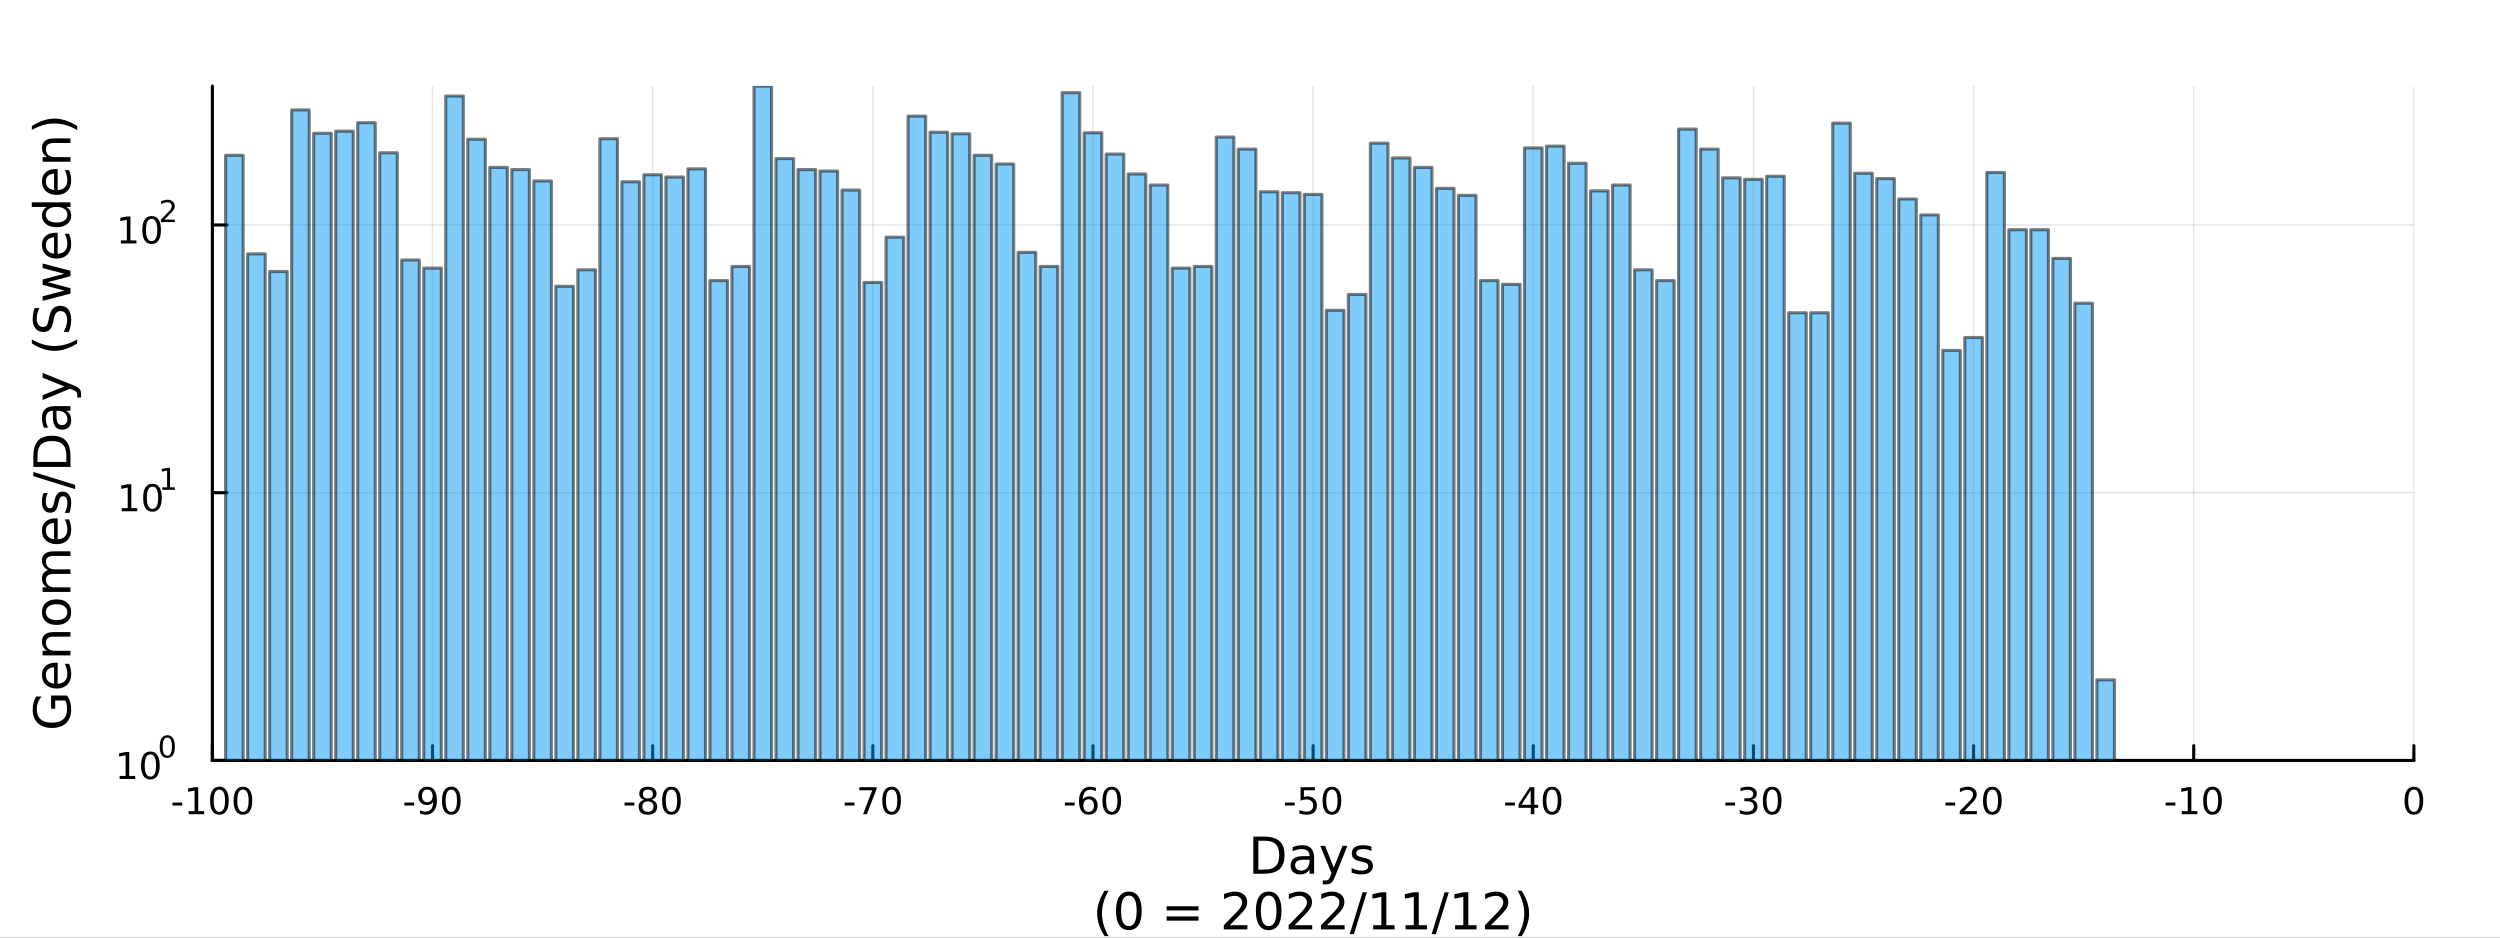 <?xml version="1.0" encoding="utf-8"?>
<svg xmlns="http://www.w3.org/2000/svg" xmlns:xlink="http://www.w3.org/1999/xlink" width="800" height="300" viewBox="0 0 3200 1200">
<rect x="0" y="0" width="3200" height="1200" fill="#333333" stroke="none"/>
<defs>
  <clipPath id="clip710">
    <rect x="0" y="0" width="3200" height="1200"/>
  </clipPath>
</defs>
<path clip-path="url(#clip710)" d="
M0 1200 L3200 1200 L3200 0 L0 0  Z
  " fill="#ffffff" fill-rule="evenodd" fill-opacity="1"/>
<defs>
  <clipPath id="clip711">
    <rect x="640" y="0" width="2241" height="1200"/>
  </clipPath>
</defs>
<path clip-path="url(#clip710)" d="
M271.839 973.368 L3089.76 973.368 L3089.76 110.236 L271.839 110.236  Z
  " fill="#ffffff" fill-rule="evenodd" fill-opacity="1"/>
<defs>
  <clipPath id="clip712">
    <rect x="271" y="110" width="2819" height="864"/>
  </clipPath>
</defs>
<polyline clip-path="url(#clip712)" style="stroke:#000000; stroke-linecap:round; stroke-linejoin:round; stroke-width:2; stroke-opacity:0.1; fill:none" points="
  271.839,973.368 271.839,110.236 
  "/>
<polyline clip-path="url(#clip712)" style="stroke:#000000; stroke-linecap:round; stroke-linejoin:round; stroke-width:2; stroke-opacity:0.1; fill:none" points="
  553.632,973.368 553.632,110.236 
  "/>
<polyline clip-path="url(#clip712)" style="stroke:#000000; stroke-linecap:round; stroke-linejoin:round; stroke-width:2; stroke-opacity:0.1; fill:none" points="
  835.424,973.368 835.424,110.236 
  "/>
<polyline clip-path="url(#clip712)" style="stroke:#000000; stroke-linecap:round; stroke-linejoin:round; stroke-width:2; stroke-opacity:0.1; fill:none" points="
  1117.22,973.368 1117.22,110.236 
  "/>
<polyline clip-path="url(#clip712)" style="stroke:#000000; stroke-linecap:round; stroke-linejoin:round; stroke-width:2; stroke-opacity:0.1; fill:none" points="
  1399.01,973.368 1399.01,110.236 
  "/>
<polyline clip-path="url(#clip712)" style="stroke:#000000; stroke-linecap:round; stroke-linejoin:round; stroke-width:2; stroke-opacity:0.1; fill:none" points="
  1680.8,973.368 1680.8,110.236 
  "/>
<polyline clip-path="url(#clip712)" style="stroke:#000000; stroke-linecap:round; stroke-linejoin:round; stroke-width:2; stroke-opacity:0.1; fill:none" points="
  1962.59,973.368 1962.59,110.236 
  "/>
<polyline clip-path="url(#clip712)" style="stroke:#000000; stroke-linecap:round; stroke-linejoin:round; stroke-width:2; stroke-opacity:0.1; fill:none" points="
  2244.39,973.368 2244.39,110.236 
  "/>
<polyline clip-path="url(#clip712)" style="stroke:#000000; stroke-linecap:round; stroke-linejoin:round; stroke-width:2; stroke-opacity:0.1; fill:none" points="
  2526.18,973.368 2526.18,110.236 
  "/>
<polyline clip-path="url(#clip712)" style="stroke:#000000; stroke-linecap:round; stroke-linejoin:round; stroke-width:2; stroke-opacity:0.1; fill:none" points="
  2807.97,973.368 2807.97,110.236 
  "/>
<polyline clip-path="url(#clip712)" style="stroke:#000000; stroke-linecap:round; stroke-linejoin:round; stroke-width:2; stroke-opacity:0.1; fill:none" points="
  3089.76,973.368 3089.76,110.236 
  "/>
<polyline clip-path="url(#clip710)" style="stroke:#000000; stroke-linecap:round; stroke-linejoin:round; stroke-width:4; stroke-opacity:1; fill:none" points="
  271.839,973.368 3089.76,973.368 
  "/>
<polyline clip-path="url(#clip710)" style="stroke:#000000; stroke-linecap:round; stroke-linejoin:round; stroke-width:4; stroke-opacity:1; fill:none" points="
  271.839,973.368 271.839,954.47 
  "/>
<polyline clip-path="url(#clip710)" style="stroke:#000000; stroke-linecap:round; stroke-linejoin:round; stroke-width:4; stroke-opacity:1; fill:none" points="
  553.632,973.368 553.632,954.47 
  "/>
<polyline clip-path="url(#clip710)" style="stroke:#000000; stroke-linecap:round; stroke-linejoin:round; stroke-width:4; stroke-opacity:1; fill:none" points="
  835.424,973.368 835.424,954.47 
  "/>
<polyline clip-path="url(#clip710)" style="stroke:#000000; stroke-linecap:round; stroke-linejoin:round; stroke-width:4; stroke-opacity:1; fill:none" points="
  1117.22,973.368 1117.22,954.47 
  "/>
<polyline clip-path="url(#clip710)" style="stroke:#000000; stroke-linecap:round; stroke-linejoin:round; stroke-width:4; stroke-opacity:1; fill:none" points="
  1399.01,973.368 1399.01,954.47 
  "/>
<polyline clip-path="url(#clip710)" style="stroke:#000000; stroke-linecap:round; stroke-linejoin:round; stroke-width:4; stroke-opacity:1; fill:none" points="
  1680.8,973.368 1680.8,954.47 
  "/>
<polyline clip-path="url(#clip710)" style="stroke:#000000; stroke-linecap:round; stroke-linejoin:round; stroke-width:4; stroke-opacity:1; fill:none" points="
  1962.59,973.368 1962.59,954.47 
  "/>
<polyline clip-path="url(#clip710)" style="stroke:#000000; stroke-linecap:round; stroke-linejoin:round; stroke-width:4; stroke-opacity:1; fill:none" points="
  2244.39,973.368 2244.39,954.47 
  "/>
<polyline clip-path="url(#clip710)" style="stroke:#000000; stroke-linecap:round; stroke-linejoin:round; stroke-width:4; stroke-opacity:1; fill:none" points="
  2526.18,973.368 2526.18,954.47 
  "/>
<polyline clip-path="url(#clip710)" style="stroke:#000000; stroke-linecap:round; stroke-linejoin:round; stroke-width:4; stroke-opacity:1; fill:none" points="
  2807.97,973.368 2807.97,954.47 
  "/>
<polyline clip-path="url(#clip710)" style="stroke:#000000; stroke-linecap:round; stroke-linejoin:round; stroke-width:4; stroke-opacity:1; fill:none" points="
  3089.76,973.368 3089.76,954.47 
  "/>
<path clip-path="url(#clip710)" d="M220.775 1027.28 L233.251 1027.28 L233.251 1031.08 L220.775 1031.08 L220.775 1027.28 Z" fill="#000000" fill-rule="evenodd" fill-opacity="1" /><path clip-path="url(#clip710)" d="M241.446 1038.23 L249.085 1038.23 L249.085 1011.87 L240.775 1013.53 L240.775 1009.27 L249.038 1007.61 L253.714 1007.61 L253.714 1038.23 L261.353 1038.23 L261.353 1042.17 L241.446 1042.17 L241.446 1038.23 Z" fill="#000000" fill-rule="evenodd" fill-opacity="1" /><path clip-path="url(#clip710)" d="M280.798 1010.69 Q277.186 1010.69 275.358 1014.25 Q273.552 1017.79 273.552 1024.92 Q273.552 1032.03 275.358 1035.59 Q277.186 1039.14 280.798 1039.14 Q284.432 1039.14 286.237 1035.59 Q288.066 1032.03 288.066 1024.92 Q288.066 1017.79 286.237 1014.25 Q284.432 1010.69 280.798 1010.69 M280.798 1006.98 Q286.608 1006.98 289.663 1011.59 Q292.742 1016.17 292.742 1024.92 Q292.742 1033.65 289.663 1038.26 Q286.608 1042.84 280.798 1042.84 Q274.987 1042.84 271.909 1038.26 Q268.853 1033.65 268.853 1024.92 Q268.853 1016.17 271.909 1011.59 Q274.987 1006.98 280.798 1006.98 Z" fill="#000000" fill-rule="evenodd" fill-opacity="1" /><path clip-path="url(#clip710)" d="M310.959 1010.69 Q307.348 1010.69 305.52 1014.25 Q303.714 1017.79 303.714 1024.92 Q303.714 1032.03 305.52 1035.59 Q307.348 1039.14 310.959 1039.14 Q314.594 1039.14 316.399 1035.59 Q318.228 1032.03 318.228 1024.92 Q318.228 1017.79 316.399 1014.25 Q314.594 1010.69 310.959 1010.69 M310.959 1006.98 Q316.77 1006.98 319.825 1011.59 Q322.904 1016.17 322.904 1024.92 Q322.904 1033.65 319.825 1038.26 Q316.77 1042.84 310.959 1042.84 Q305.149 1042.84 302.071 1038.26 Q299.015 1033.65 299.015 1024.92 Q299.015 1016.17 302.071 1011.59 Q305.149 1006.98 310.959 1006.98 Z" fill="#000000" fill-rule="evenodd" fill-opacity="1" /><path clip-path="url(#clip710)" d="M517.648 1027.28 L530.125 1027.28 L530.125 1031.08 L517.648 1031.08 L517.648 1027.28 Z" fill="#000000" fill-rule="evenodd" fill-opacity="1" /><path clip-path="url(#clip710)" d="M537.648 1041.45 L537.648 1037.19 Q539.407 1038.02 541.213 1038.46 Q543.018 1038.9 544.754 1038.9 Q549.384 1038.9 551.815 1035.8 Q554.268 1032.68 554.615 1026.33 Q553.273 1028.33 551.213 1029.39 Q549.153 1030.45 546.653 1030.45 Q541.467 1030.45 538.435 1027.33 Q535.426 1024.18 535.426 1018.74 Q535.426 1013.42 538.574 1010.2 Q541.722 1006.98 546.953 1006.98 Q552.949 1006.98 556.097 1011.59 Q559.268 1016.17 559.268 1024.92 Q559.268 1033.09 555.379 1037.98 Q551.514 1042.84 544.963 1042.84 Q543.203 1042.84 541.398 1042.49 Q539.592 1042.14 537.648 1041.45 M546.953 1026.8 Q550.102 1026.8 551.93 1024.64 Q553.782 1022.49 553.782 1018.74 Q553.782 1015.02 551.93 1012.86 Q550.102 1010.69 546.953 1010.69 Q543.805 1010.69 541.953 1012.86 Q540.125 1015.02 540.125 1018.74 Q540.125 1022.49 541.953 1024.64 Q543.805 1026.8 546.953 1026.8 Z" fill="#000000" fill-rule="evenodd" fill-opacity="1" /><path clip-path="url(#clip710)" d="M577.671 1010.69 Q574.06 1010.69 572.231 1014.25 Q570.426 1017.79 570.426 1024.92 Q570.426 1032.03 572.231 1035.59 Q574.06 1039.14 577.671 1039.14 Q581.305 1039.14 583.111 1035.59 Q584.939 1032.03 584.939 1024.92 Q584.939 1017.79 583.111 1014.25 Q581.305 1010.69 577.671 1010.69 M577.671 1006.98 Q583.481 1006.98 586.537 1011.59 Q589.615 1016.17 589.615 1024.92 Q589.615 1033.65 586.537 1038.26 Q583.481 1042.84 577.671 1042.84 Q571.861 1042.84 568.782 1038.26 Q565.727 1033.65 565.727 1024.92 Q565.727 1016.17 568.782 1011.59 Q571.861 1006.98 577.671 1006.98 Z" fill="#000000" fill-rule="evenodd" fill-opacity="1" /><path clip-path="url(#clip710)" d="M799.441 1027.28 L811.917 1027.28 L811.917 1031.08 L799.441 1031.08 L799.441 1027.28 Z" fill="#000000" fill-rule="evenodd" fill-opacity="1" /><path clip-path="url(#clip710)" d="M829.301 1025.76 Q825.968 1025.76 824.047 1027.54 Q822.149 1029.32 822.149 1032.45 Q822.149 1035.57 824.047 1037.35 Q825.968 1039.14 829.301 1039.14 Q832.635 1039.14 834.556 1037.35 Q836.477 1035.55 836.477 1032.45 Q836.477 1029.32 834.556 1027.54 Q832.658 1025.76 829.301 1025.76 M824.626 1023.77 Q821.616 1023.02 819.927 1020.96 Q818.26 1018.9 818.26 1015.94 Q818.26 1011.8 821.2 1009.39 Q824.163 1006.98 829.301 1006.98 Q834.463 1006.98 837.403 1009.39 Q840.343 1011.8 840.343 1015.94 Q840.343 1018.9 838.653 1020.96 Q836.987 1023.02 834.001 1023.77 Q837.38 1024.55 839.255 1026.84 Q841.153 1029.14 841.153 1032.45 Q841.153 1037.47 838.075 1040.15 Q835.019 1042.84 829.301 1042.84 Q823.584 1042.84 820.505 1040.15 Q817.45 1037.47 817.45 1032.45 Q817.45 1029.14 819.348 1026.84 Q821.246 1024.55 824.626 1023.77 M822.913 1016.38 Q822.913 1019.07 824.579 1020.57 Q826.269 1022.08 829.301 1022.08 Q832.311 1022.08 834.001 1020.57 Q835.713 1019.07 835.713 1016.38 Q835.713 1013.7 834.001 1012.19 Q832.311 1010.69 829.301 1010.69 Q826.269 1010.69 824.579 1012.19 Q822.913 1013.7 822.913 1016.38 Z" fill="#000000" fill-rule="evenodd" fill-opacity="1" /><path clip-path="url(#clip710)" d="M859.463 1010.69 Q855.852 1010.69 854.024 1014.25 Q852.218 1017.79 852.218 1024.92 Q852.218 1032.03 854.024 1035.59 Q855.852 1039.14 859.463 1039.14 Q863.098 1039.14 864.903 1035.59 Q866.732 1032.03 866.732 1024.92 Q866.732 1017.79 864.903 1014.25 Q863.098 1010.69 859.463 1010.69 M859.463 1006.98 Q865.274 1006.98 868.329 1011.59 Q871.408 1016.17 871.408 1024.92 Q871.408 1033.65 868.329 1038.26 Q865.274 1042.84 859.463 1042.84 Q853.653 1042.84 850.575 1038.26 Q847.519 1033.65 847.519 1024.92 Q847.519 1016.17 850.575 1011.59 Q853.653 1006.98 859.463 1006.98 Z" fill="#000000" fill-rule="evenodd" fill-opacity="1" /><path clip-path="url(#clip710)" d="M1081.23 1027.28 L1093.71 1027.28 L1093.71 1031.08 L1081.23 1031.08 L1081.23 1027.28 Z" fill="#000000" fill-rule="evenodd" fill-opacity="1" /><path clip-path="url(#clip710)" d="M1099.91 1007.61 L1122.14 1007.61 L1122.14 1009.6 L1109.59 1042.17 L1104.71 1042.17 L1116.51 1011.54 L1099.91 1011.54 L1099.91 1007.61 Z" fill="#000000" fill-rule="evenodd" fill-opacity="1" /><path clip-path="url(#clip710)" d="M1141.26 1010.69 Q1137.64 1010.69 1135.82 1014.25 Q1134.01 1017.79 1134.01 1024.92 Q1134.01 1032.03 1135.82 1035.59 Q1137.64 1039.14 1141.26 1039.14 Q1144.89 1039.14 1146.7 1035.59 Q1148.52 1032.03 1148.52 1024.92 Q1148.52 1017.79 1146.7 1014.25 Q1144.89 1010.69 1141.26 1010.69 M1141.26 1006.98 Q1147.07 1006.98 1150.12 1011.59 Q1153.2 1016.17 1153.2 1024.92 Q1153.2 1033.65 1150.12 1038.26 Q1147.07 1042.84 1141.26 1042.84 Q1135.45 1042.84 1132.37 1038.26 Q1129.31 1033.65 1129.31 1024.92 Q1129.31 1016.17 1132.37 1011.59 Q1135.45 1006.98 1141.26 1006.98 Z" fill="#000000" fill-rule="evenodd" fill-opacity="1" /><path clip-path="url(#clip710)" d="M1363.03 1027.28 L1375.5 1027.28 L1375.5 1031.08 L1363.03 1031.08 L1363.03 1027.28 Z" fill="#000000" fill-rule="evenodd" fill-opacity="1" /><path clip-path="url(#clip710)" d="M1393.47 1023.02 Q1390.32 1023.02 1388.47 1025.18 Q1386.64 1027.33 1386.64 1031.08 Q1386.64 1034.81 1388.47 1036.98 Q1390.32 1039.14 1393.47 1039.14 Q1396.61 1039.14 1398.44 1036.98 Q1400.29 1034.81 1400.29 1031.08 Q1400.29 1027.33 1398.44 1025.18 Q1396.61 1023.02 1393.47 1023.02 M1402.75 1008.37 L1402.75 1012.63 Q1400.99 1011.8 1399.18 1011.36 Q1397.4 1010.92 1395.64 1010.92 Q1391.01 1010.92 1388.56 1014.04 Q1386.13 1017.17 1385.78 1023.49 Q1387.15 1021.47 1389.21 1020.41 Q1391.27 1019.32 1393.74 1019.32 Q1398.95 1019.32 1401.96 1022.49 Q1404.99 1025.64 1404.99 1031.08 Q1404.99 1036.4 1401.84 1039.62 Q1398.7 1042.84 1393.47 1042.84 Q1387.47 1042.84 1384.3 1038.26 Q1381.13 1033.65 1381.13 1024.92 Q1381.13 1016.73 1385.02 1011.87 Q1388.9 1006.98 1395.46 1006.98 Q1397.22 1006.98 1399 1007.33 Q1400.8 1007.68 1402.75 1008.37 Z" fill="#000000" fill-rule="evenodd" fill-opacity="1" /><path clip-path="url(#clip710)" d="M1423.05 1010.69 Q1419.44 1010.69 1417.61 1014.25 Q1415.8 1017.79 1415.8 1024.92 Q1415.8 1032.03 1417.61 1035.59 Q1419.44 1039.14 1423.05 1039.14 Q1426.68 1039.14 1428.49 1035.59 Q1430.32 1032.03 1430.32 1024.92 Q1430.32 1017.79 1428.49 1014.25 Q1426.68 1010.69 1423.05 1010.69 M1423.05 1006.98 Q1428.86 1006.98 1431.91 1011.59 Q1434.99 1016.17 1434.99 1024.92 Q1434.99 1033.65 1431.91 1038.26 Q1428.86 1042.84 1423.05 1042.84 Q1417.24 1042.84 1414.16 1038.26 Q1411.1 1033.65 1411.1 1024.92 Q1411.1 1016.17 1414.16 1011.59 Q1417.24 1006.98 1423.05 1006.98 Z" fill="#000000" fill-rule="evenodd" fill-opacity="1" /><path clip-path="url(#clip710)" d="M1644.82 1027.28 L1657.29 1027.28 L1657.29 1031.08 L1644.82 1031.08 L1644.82 1027.28 Z" fill="#000000" fill-rule="evenodd" fill-opacity="1" /><path clip-path="url(#clip710)" d="M1664.73 1007.61 L1683.08 1007.61 L1683.08 1011.54 L1669.01 1011.54 L1669.01 1020.02 Q1670.03 1019.67 1671.04 1019.51 Q1672.06 1019.32 1673.08 1019.32 Q1678.87 1019.32 1682.25 1022.49 Q1685.63 1025.66 1685.63 1031.08 Q1685.63 1036.66 1682.16 1039.76 Q1678.68 1042.84 1672.36 1042.84 Q1670.19 1042.84 1667.92 1042.47 Q1665.67 1042.1 1663.27 1041.36 L1663.27 1036.66 Q1665.35 1037.79 1667.57 1038.35 Q1669.79 1038.9 1672.27 1038.9 Q1676.28 1038.9 1678.61 1036.8 Q1680.95 1034.69 1680.95 1031.08 Q1680.95 1027.47 1678.61 1025.36 Q1676.28 1023.26 1672.27 1023.26 Q1670.4 1023.26 1668.52 1023.67 Q1666.67 1024.09 1664.73 1024.97 L1664.73 1007.61 Z" fill="#000000" fill-rule="evenodd" fill-opacity="1" /><path clip-path="url(#clip710)" d="M1704.84 1010.69 Q1701.23 1010.69 1699.4 1014.25 Q1697.6 1017.79 1697.6 1024.92 Q1697.6 1032.03 1699.4 1035.59 Q1701.23 1039.14 1704.84 1039.14 Q1708.47 1039.14 1710.28 1035.59 Q1712.11 1032.03 1712.11 1024.92 Q1712.11 1017.79 1710.28 1014.25 Q1708.47 1010.69 1704.84 1010.69 M1704.84 1006.98 Q1710.65 1006.98 1713.71 1011.59 Q1716.79 1016.17 1716.79 1024.92 Q1716.79 1033.65 1713.71 1038.26 Q1710.65 1042.84 1704.84 1042.84 Q1699.03 1042.84 1695.95 1038.26 Q1692.9 1033.65 1692.9 1024.92 Q1692.9 1016.17 1695.95 1011.59 Q1699.03 1006.98 1704.84 1006.98 Z" fill="#000000" fill-rule="evenodd" fill-opacity="1" /><path clip-path="url(#clip710)" d="M1926.61 1027.28 L1939.09 1027.28 L1939.09 1031.08 L1926.61 1031.08 L1926.61 1027.28 Z" fill="#000000" fill-rule="evenodd" fill-opacity="1" /><path clip-path="url(#clip710)" d="M1959.32 1011.68 L1947.51 1030.13 L1959.32 1030.13 L1959.32 1011.68 M1958.09 1007.61 L1963.97 1007.61 L1963.97 1030.13 L1968.9 1030.13 L1968.9 1034.02 L1963.97 1034.02 L1963.97 1042.17 L1959.32 1042.17 L1959.32 1034.02 L1943.72 1034.02 L1943.72 1029.51 L1958.09 1007.61 Z" fill="#000000" fill-rule="evenodd" fill-opacity="1" /><path clip-path="url(#clip710)" d="M1986.63 1010.69 Q1983.02 1010.69 1981.19 1014.25 Q1979.39 1017.79 1979.39 1024.92 Q1979.39 1032.03 1981.19 1035.59 Q1983.02 1039.14 1986.63 1039.14 Q1990.27 1039.14 1992.07 1035.59 Q1993.9 1032.03 1993.9 1024.92 Q1993.9 1017.79 1992.07 1014.25 Q1990.27 1010.69 1986.63 1010.69 M1986.63 1006.98 Q1992.44 1006.98 1995.5 1011.59 Q1998.58 1016.17 1998.58 1024.92 Q1998.58 1033.65 1995.5 1038.26 Q1992.44 1042.84 1986.63 1042.84 Q1980.82 1042.84 1977.74 1038.26 Q1974.69 1033.65 1974.69 1024.92 Q1974.69 1016.17 1977.74 1011.59 Q1980.82 1006.98 1986.63 1006.98 Z" fill="#000000" fill-rule="evenodd" fill-opacity="1" /><path clip-path="url(#clip710)" d="M2208.4 1027.28 L2220.88 1027.28 L2220.88 1031.08 L2208.4 1031.08 L2208.4 1027.28 Z" fill="#000000" fill-rule="evenodd" fill-opacity="1" /><path clip-path="url(#clip710)" d="M2242.43 1023.53 Q2245.79 1024.25 2247.66 1026.52 Q2249.56 1028.79 2249.56 1032.12 Q2249.56 1037.24 2246.04 1040.04 Q2242.52 1042.84 2236.04 1042.84 Q2233.87 1042.84 2231.55 1042.4 Q2229.26 1041.98 2226.81 1041.13 L2226.81 1036.61 Q2228.75 1037.75 2231.06 1038.33 Q2233.38 1038.9 2235.9 1038.9 Q2240.3 1038.9 2242.59 1037.17 Q2244.91 1035.43 2244.91 1032.12 Q2244.91 1029.07 2242.75 1027.35 Q2240.62 1025.62 2236.81 1025.62 L2232.78 1025.62 L2232.78 1021.77 L2236.99 1021.77 Q2240.44 1021.77 2242.27 1020.41 Q2244.1 1019.02 2244.1 1016.43 Q2244.1 1013.77 2242.2 1012.35 Q2240.32 1010.92 2236.81 1010.92 Q2234.88 1010.92 2232.69 1011.33 Q2230.49 1011.75 2227.85 1012.63 L2227.85 1008.46 Q2230.51 1007.72 2232.82 1007.35 Q2235.16 1006.98 2237.22 1006.98 Q2242.55 1006.98 2245.65 1009.41 Q2248.75 1011.82 2248.75 1015.94 Q2248.75 1018.81 2247.11 1020.8 Q2245.46 1022.77 2242.43 1023.53 Z" fill="#000000" fill-rule="evenodd" fill-opacity="1" /><path clip-path="url(#clip710)" d="M2268.43 1010.69 Q2264.81 1010.69 2262.99 1014.25 Q2261.18 1017.79 2261.18 1024.92 Q2261.18 1032.03 2262.99 1035.59 Q2264.81 1039.14 2268.43 1039.14 Q2272.06 1039.14 2273.87 1035.59 Q2275.69 1032.03 2275.69 1024.92 Q2275.69 1017.79 2273.87 1014.25 Q2272.06 1010.69 2268.43 1010.69 M2268.43 1006.98 Q2274.24 1006.98 2277.29 1011.59 Q2280.37 1016.17 2280.37 1024.92 Q2280.37 1033.65 2277.29 1038.26 Q2274.24 1042.84 2268.43 1042.84 Q2262.62 1042.84 2259.54 1038.26 Q2256.48 1033.65 2256.48 1024.92 Q2256.48 1016.17 2259.54 1011.59 Q2262.62 1006.98 2268.43 1006.98 Z" fill="#000000" fill-rule="evenodd" fill-opacity="1" /><path clip-path="url(#clip710)" d="M2490.2 1027.28 L2502.67 1027.28 L2502.67 1031.08 L2490.2 1031.08 L2490.2 1027.28 Z" fill="#000000" fill-rule="evenodd" fill-opacity="1" /><path clip-path="url(#clip710)" d="M2514.08 1038.23 L2530.4 1038.23 L2530.4 1042.17 L2508.46 1042.17 L2508.46 1038.23 Q2511.12 1035.48 2515.7 1030.85 Q2520.31 1026.2 2521.49 1024.85 Q2523.74 1022.33 2524.62 1020.59 Q2525.52 1018.83 2525.52 1017.14 Q2525.52 1014.39 2523.57 1012.65 Q2521.65 1010.92 2518.55 1010.92 Q2516.35 1010.92 2513.9 1011.68 Q2511.47 1012.45 2508.69 1014 L2508.69 1009.27 Q2511.51 1008.14 2513.97 1007.56 Q2516.42 1006.98 2518.46 1006.98 Q2523.83 1006.98 2527.02 1009.67 Q2530.22 1012.35 2530.22 1016.84 Q2530.22 1018.97 2529.41 1020.89 Q2528.62 1022.79 2526.51 1025.39 Q2525.94 1026.06 2522.83 1029.27 Q2519.73 1032.47 2514.08 1038.23 Z" fill="#000000" fill-rule="evenodd" fill-opacity="1" /><path clip-path="url(#clip710)" d="M2550.22 1010.69 Q2546.61 1010.69 2544.78 1014.25 Q2542.97 1017.79 2542.97 1024.92 Q2542.97 1032.03 2544.78 1035.59 Q2546.61 1039.14 2550.22 1039.14 Q2553.85 1039.14 2555.66 1035.59 Q2557.49 1032.03 2557.49 1024.92 Q2557.49 1017.79 2555.66 1014.25 Q2553.85 1010.69 2550.22 1010.69 M2550.22 1006.98 Q2556.03 1006.98 2559.08 1011.59 Q2562.16 1016.17 2562.16 1024.92 Q2562.16 1033.65 2559.08 1038.26 Q2556.03 1042.84 2550.22 1042.84 Q2544.41 1042.84 2541.33 1038.26 Q2538.27 1033.65 2538.27 1024.92 Q2538.27 1016.17 2541.33 1011.59 Q2544.41 1006.98 2550.22 1006.98 Z" fill="#000000" fill-rule="evenodd" fill-opacity="1" /><path clip-path="url(#clip710)" d="M2771.99 1027.28 L2784.46 1027.28 L2784.46 1031.08 L2771.99 1031.08 L2771.99 1027.28 Z" fill="#000000" fill-rule="evenodd" fill-opacity="1" /><path clip-path="url(#clip710)" d="M2792.66 1038.23 L2800.3 1038.23 L2800.3 1011.87 L2791.99 1013.53 L2791.99 1009.27 L2800.25 1007.61 L2804.93 1007.61 L2804.93 1038.23 L2812.57 1038.23 L2812.57 1042.17 L2792.66 1042.17 L2792.66 1038.23 Z" fill="#000000" fill-rule="evenodd" fill-opacity="1" /><path clip-path="url(#clip710)" d="M2832.01 1010.69 Q2828.4 1010.69 2826.57 1014.25 Q2824.77 1017.79 2824.77 1024.92 Q2824.77 1032.03 2826.57 1035.59 Q2828.4 1039.14 2832.01 1039.14 Q2835.64 1039.14 2837.45 1035.59 Q2839.28 1032.03 2839.28 1024.92 Q2839.28 1017.79 2837.45 1014.25 Q2835.64 1010.69 2832.01 1010.69 M2832.01 1006.98 Q2837.82 1006.98 2840.88 1011.59 Q2843.95 1016.17 2843.95 1024.92 Q2843.95 1033.65 2840.88 1038.26 Q2837.82 1042.84 2832.01 1042.84 Q2826.2 1042.84 2823.12 1038.26 Q2820.07 1033.65 2820.07 1024.92 Q2820.07 1016.17 2823.12 1011.59 Q2826.2 1006.98 2832.01 1006.98 Z" fill="#000000" fill-rule="evenodd" fill-opacity="1" /><path clip-path="url(#clip710)" d="M3089.76 1010.69 Q3086.15 1010.69 3084.32 1014.25 Q3082.52 1017.79 3082.52 1024.92 Q3082.52 1032.03 3084.32 1035.59 Q3086.15 1039.14 3089.76 1039.14 Q3093.4 1039.14 3095.2 1035.59 Q3097.03 1032.03 3097.03 1024.92 Q3097.03 1017.79 3095.2 1014.25 Q3093.4 1010.69 3089.76 1010.69 M3089.76 1006.98 Q3095.57 1006.98 3098.63 1011.59 Q3101.71 1016.17 3101.71 1024.92 Q3101.71 1033.65 3098.63 1038.26 Q3095.57 1042.84 3089.76 1042.84 Q3083.95 1042.84 3080.87 1038.26 Q3077.82 1033.65 3077.82 1024.92 Q3077.82 1016.17 3080.87 1011.59 Q3083.95 1006.98 3089.76 1006.98 Z" fill="#000000" fill-rule="evenodd" fill-opacity="1" /><path clip-path="url(#clip710)" d="M1610.68 1076.12 L1610.68 1113.07 L1618.45 1113.07 Q1628.28 1113.07 1632.84 1108.61 Q1637.42 1104.16 1637.42 1094.54 Q1637.42 1085 1632.84 1080.57 Q1628.28 1076.12 1618.45 1076.12 L1610.68 1076.12 M1604.25 1070.83 L1617.46 1070.83 Q1631.28 1070.83 1637.74 1076.59 Q1644.2 1082.32 1644.2 1094.54 Q1644.2 1106.83 1637.71 1112.59 Q1631.21 1118.35 1617.46 1118.35 L1604.25 1118.35 L1604.25 1070.83 Z" fill="#000000" fill-rule="evenodd" fill-opacity="1" /><path clip-path="url(#clip710)" d="M1670.39 1100.43 Q1663.3 1100.43 1660.56 1102.06 Q1657.82 1103.68 1657.82 1107.59 Q1657.82 1110.71 1659.86 1112.56 Q1661.93 1114.37 1665.46 1114.37 Q1670.33 1114.37 1673.26 1110.94 Q1676.22 1107.47 1676.22 1101.74 L1676.22 1100.43 L1670.39 1100.43 M1682.07 1098.01 L1682.07 1118.35 L1676.22 1118.35 L1676.22 1112.94 Q1674.21 1116.19 1671.22 1117.75 Q1668.23 1119.27 1663.9 1119.27 Q1658.43 1119.27 1655.18 1116.22 Q1651.96 1113.13 1651.96 1107.98 Q1651.96 1101.96 1655.98 1098.9 Q1660.02 1095.85 1668.01 1095.85 L1676.22 1095.85 L1676.22 1095.28 Q1676.22 1091.23 1673.54 1089.04 Q1670.9 1086.81 1666.1 1086.81 Q1663.04 1086.81 1660.14 1087.54 Q1657.25 1088.27 1654.57 1089.74 L1654.57 1084.33 Q1657.79 1083.09 1660.81 1082.48 Q1663.84 1081.84 1666.7 1081.84 Q1674.44 1081.84 1678.26 1085.85 Q1682.07 1089.87 1682.07 1098.01 Z" fill="#000000" fill-rule="evenodd" fill-opacity="1" /><path clip-path="url(#clip710)" d="M1708.97 1121.66 Q1706.49 1128.03 1704.13 1129.97 Q1701.78 1131.91 1697.83 1131.91 L1693.15 1131.91 L1693.15 1127.01 L1696.59 1127.01 Q1699.01 1127.01 1700.34 1125.86 Q1701.68 1124.72 1703.3 1120.45 L1704.35 1117.78 L1689.94 1082.7 L1696.14 1082.7 L1707.28 1110.59 L1718.42 1082.7 L1724.63 1082.7 L1708.97 1121.66 Z" fill="#000000" fill-rule="evenodd" fill-opacity="1" /><path clip-path="url(#clip710)" d="M1755.44 1083.75 L1755.44 1089.29 Q1752.96 1088.02 1750.28 1087.38 Q1747.61 1086.75 1744.75 1086.75 Q1740.38 1086.75 1738.19 1088.08 Q1736.02 1089.42 1736.02 1092.09 Q1736.02 1094.13 1737.58 1095.31 Q1739.14 1096.45 1743.85 1097.5 L1745.86 1097.95 Q1752.1 1099.29 1754.71 1101.74 Q1757.35 1104.16 1757.35 1108.52 Q1757.35 1113.48 1753.4 1116.38 Q1749.49 1119.27 1742.61 1119.27 Q1739.75 1119.27 1736.63 1118.7 Q1733.54 1118.16 1730.1 1117.05 L1730.1 1111 Q1733.35 1112.69 1736.5 1113.55 Q1739.65 1114.37 1742.74 1114.37 Q1746.88 1114.37 1749.11 1112.97 Q1751.33 1111.54 1751.33 1108.96 Q1751.33 1106.58 1749.71 1105.3 Q1748.12 1104.03 1742.68 1102.85 L1740.64 1102.37 Q1735.2 1101.23 1732.78 1098.87 Q1730.36 1096.49 1730.36 1092.35 Q1730.36 1087.32 1733.92 1084.58 Q1737.49 1081.84 1744.04 1081.84 Q1747.29 1081.84 1750.16 1082.32 Q1753.02 1082.8 1755.44 1083.75 Z" fill="#000000" fill-rule="evenodd" fill-opacity="1" /><path clip-path="url(#clip710)" d="M1418.96 1140.17 Q1414.7 1147.49 1412.63 1154.65 Q1410.56 1161.81 1410.56 1169.17 Q1410.56 1176.52 1412.63 1183.74 Q1414.73 1190.94 1418.96 1198.23 L1413.87 1198.23 Q1409.1 1190.75 1406.71 1183.52 Q1404.35 1176.3 1404.35 1169.17 Q1404.35 1162.07 1406.71 1154.87 Q1409.07 1147.68 1413.87 1140.17 L1418.96 1140.17 Z" fill="#000000" fill-rule="evenodd" fill-opacity="1" /><path clip-path="url(#clip710)" d="M1444.9 1146.34 Q1439.94 1146.34 1437.42 1151.25 Q1434.94 1156.12 1434.94 1165.92 Q1434.94 1175.69 1437.42 1180.59 Q1439.94 1185.46 1444.9 1185.46 Q1449.9 1185.46 1452.38 1180.59 Q1454.9 1175.69 1454.9 1165.92 Q1454.9 1156.12 1452.38 1151.25 Q1449.9 1146.34 1444.9 1146.34 M1444.9 1141.25 Q1452.89 1141.25 1457.09 1147.59 Q1461.33 1153.89 1461.33 1165.92 Q1461.33 1177.92 1457.09 1184.25 Q1452.89 1190.55 1444.9 1190.55 Q1436.92 1190.55 1432.68 1184.25 Q1428.48 1177.92 1428.48 1165.92 Q1428.48 1153.89 1432.68 1147.59 Q1436.92 1141.25 1444.9 1141.25 Z" fill="#000000" fill-rule="evenodd" fill-opacity="1" /><path clip-path="url(#clip710)" d="M1493.28 1160.03 L1534.09 1160.03 L1534.09 1165.38 L1493.28 1165.38 L1493.28 1160.03 M1493.28 1173.02 L1534.09 1173.02 L1534.09 1178.43 L1493.28 1178.43 L1493.28 1173.02 Z" fill="#000000" fill-rule="evenodd" fill-opacity="1" /><path clip-path="url(#clip710)" d="M1574.22 1184.22 L1596.66 1184.22 L1596.66 1189.63 L1566.49 1189.63 L1566.49 1184.22 Q1570.15 1180.43 1576.45 1174.07 Q1582.79 1167.67 1584.41 1165.82 Q1587.5 1162.35 1588.71 1159.97 Q1589.95 1157.55 1589.95 1155.23 Q1589.95 1151.44 1587.27 1149.05 Q1584.63 1146.66 1580.37 1146.66 Q1577.34 1146.66 1573.97 1147.71 Q1570.63 1148.76 1566.81 1150.9 L1566.81 1144.4 Q1570.69 1142.84 1574.06 1142.05 Q1577.44 1141.25 1580.24 1141.25 Q1587.62 1141.25 1592.02 1144.94 Q1596.41 1148.64 1596.41 1154.81 Q1596.41 1157.74 1595.29 1160.38 Q1594.21 1162.99 1591.32 1166.56 Q1590.52 1167.48 1586.25 1171.9 Q1581.99 1176.3 1574.22 1184.22 Z" fill="#000000" fill-rule="evenodd" fill-opacity="1" /><path clip-path="url(#clip710)" d="M1623.91 1146.34 Q1618.94 1146.34 1616.43 1151.25 Q1613.95 1156.12 1613.95 1165.92 Q1613.95 1175.69 1616.43 1180.59 Q1618.94 1185.46 1623.91 1185.46 Q1628.91 1185.46 1631.39 1180.59 Q1633.9 1175.69 1633.9 1165.92 Q1633.9 1156.12 1631.39 1151.25 Q1628.91 1146.34 1623.91 1146.34 M1623.91 1141.25 Q1631.9 1141.25 1636.1 1147.59 Q1640.33 1153.89 1640.33 1165.92 Q1640.33 1177.92 1636.1 1184.25 Q1631.9 1190.55 1623.91 1190.55 Q1615.92 1190.55 1611.69 1184.25 Q1607.48 1177.92 1607.48 1165.92 Q1607.48 1153.89 1611.69 1147.59 Q1615.92 1141.25 1623.91 1141.25 Z" fill="#000000" fill-rule="evenodd" fill-opacity="1" /><path clip-path="url(#clip710)" d="M1657.17 1184.22 L1679.61 1184.22 L1679.61 1189.63 L1649.43 1189.63 L1649.43 1184.22 Q1653.09 1180.43 1659.4 1174.07 Q1665.73 1167.67 1667.35 1165.82 Q1670.44 1162.35 1671.65 1159.97 Q1672.89 1157.55 1672.89 1155.23 Q1672.89 1151.44 1670.22 1149.05 Q1667.58 1146.66 1663.31 1146.66 Q1660.29 1146.66 1656.91 1147.71 Q1653.57 1148.76 1649.75 1150.9 L1649.75 1144.4 Q1653.64 1142.84 1657.01 1142.05 Q1660.38 1141.25 1663.18 1141.25 Q1670.57 1141.25 1674.96 1144.94 Q1679.35 1148.64 1679.35 1154.81 Q1679.35 1157.74 1678.24 1160.38 Q1677.16 1162.99 1674.26 1166.56 Q1673.47 1167.48 1669.2 1171.9 Q1664.93 1176.3 1657.17 1184.22 Z" fill="#000000" fill-rule="evenodd" fill-opacity="1" /><path clip-path="url(#clip710)" d="M1698.64 1184.22 L1721.08 1184.22 L1721.08 1189.63 L1690.91 1189.63 L1690.91 1184.22 Q1694.57 1180.43 1700.87 1174.07 Q1707.2 1167.67 1708.83 1165.82 Q1711.91 1162.35 1713.12 1159.97 Q1714.36 1157.55 1714.36 1155.23 Q1714.36 1151.44 1711.69 1149.05 Q1709.05 1146.66 1704.78 1146.66 Q1701.76 1146.66 1698.39 1147.71 Q1695.04 1148.76 1691.23 1150.9 L1691.23 1144.4 Q1695.11 1142.84 1698.48 1142.05 Q1701.86 1141.25 1704.66 1141.25 Q1712.04 1141.25 1716.43 1144.94 Q1720.83 1148.64 1720.83 1154.81 Q1720.83 1157.74 1719.71 1160.38 Q1718.63 1162.99 1715.73 1166.56 Q1714.94 1167.48 1710.67 1171.9 Q1706.41 1176.3 1698.64 1184.22 Z" fill="#000000" fill-rule="evenodd" fill-opacity="1" /><path clip-path="url(#clip710)" d="M1744.16 1142.11 L1749.57 1142.11 L1733.02 1195.68 L1727.61 1195.68 L1744.16 1142.11 Z" fill="#000000" fill-rule="evenodd" fill-opacity="1" /><path clip-path="url(#clip710)" d="M1757.65 1184.22 L1768.15 1184.22 L1768.15 1147.97 L1756.73 1150.26 L1756.73 1144.4 L1768.09 1142.11 L1774.52 1142.11 L1774.52 1184.22 L1785.02 1184.22 L1785.02 1189.63 L1757.65 1189.63 L1757.65 1184.22 Z" fill="#000000" fill-rule="evenodd" fill-opacity="1" /><path clip-path="url(#clip710)" d="M1799.12 1184.22 L1809.63 1184.22 L1809.63 1147.97 L1798.2 1150.26 L1798.2 1144.4 L1809.56 1142.11 L1815.99 1142.11 L1815.99 1184.22 L1826.5 1184.22 L1826.5 1189.63 L1799.12 1189.63 L1799.12 1184.22 Z" fill="#000000" fill-rule="evenodd" fill-opacity="1" /><path clip-path="url(#clip710)" d="M1849.06 1142.11 L1854.47 1142.11 L1837.92 1195.68 L1832.51 1195.68 L1849.06 1142.11 Z" fill="#000000" fill-rule="evenodd" fill-opacity="1" /><path clip-path="url(#clip710)" d="M1862.56 1184.22 L1873.06 1184.22 L1873.06 1147.97 L1861.64 1150.26 L1861.64 1144.4 L1873 1142.11 L1879.43 1142.11 L1879.43 1184.22 L1889.93 1184.22 L1889.93 1189.63 L1862.56 1189.63 L1862.56 1184.22 Z" fill="#000000" fill-rule="evenodd" fill-opacity="1" /><path clip-path="url(#clip710)" d="M1908.46 1184.22 L1930.89 1184.22 L1930.89 1189.63 L1900.72 1189.63 L1900.72 1184.22 Q1904.38 1180.43 1910.68 1174.07 Q1917.02 1167.67 1918.64 1165.82 Q1921.73 1162.35 1922.94 1159.97 Q1924.18 1157.55 1924.18 1155.23 Q1924.18 1151.44 1921.5 1149.05 Q1918.86 1146.66 1914.6 1146.66 Q1911.57 1146.66 1908.2 1147.71 Q1904.86 1148.76 1901.04 1150.9 L1901.04 1144.4 Q1904.92 1142.84 1908.3 1142.05 Q1911.67 1141.25 1914.47 1141.25 Q1921.85 1141.25 1926.25 1144.94 Q1930.64 1148.64 1930.64 1154.81 Q1930.64 1157.74 1929.53 1160.38 Q1928.44 1162.99 1925.55 1166.56 Q1924.75 1167.48 1920.49 1171.9 Q1916.22 1176.3 1908.46 1184.22 Z" fill="#000000" fill-rule="evenodd" fill-opacity="1" /><path clip-path="url(#clip710)" d="M1942.64 1140.17 L1947.73 1140.17 Q1952.51 1147.68 1954.86 1154.87 Q1957.25 1162.07 1957.25 1169.17 Q1957.25 1176.3 1954.86 1183.52 Q1952.51 1190.75 1947.73 1198.23 L1942.64 1198.23 Q1946.87 1190.94 1948.94 1183.74 Q1951.04 1176.52 1951.04 1169.17 Q1951.04 1161.81 1948.94 1154.65 Q1946.87 1147.49 1942.64 1140.17 Z" fill="#000000" fill-rule="evenodd" fill-opacity="1" /><polyline clip-path="url(#clip712)" style="stroke:#000000; stroke-linecap:round; stroke-linejoin:round; stroke-width:2; stroke-opacity:0.1; fill:none" points="
  271.839,973.368 3089.76,973.368 
  "/>
<polyline clip-path="url(#clip712)" style="stroke:#000000; stroke-linecap:round; stroke-linejoin:round; stroke-width:2; stroke-opacity:0.1; fill:none" points="
  271.839,630.653 3089.76,630.653 
  "/>
<polyline clip-path="url(#clip712)" style="stroke:#000000; stroke-linecap:round; stroke-linejoin:round; stroke-width:2; stroke-opacity:0.1; fill:none" points="
  271.839,287.939 3089.76,287.939 
  "/>
<polyline clip-path="url(#clip710)" style="stroke:#000000; stroke-linecap:round; stroke-linejoin:round; stroke-width:4; stroke-opacity:1; fill:none" points="
  271.839,973.368 271.839,110.236 
  "/>
<polyline clip-path="url(#clip710)" style="stroke:#000000; stroke-linecap:round; stroke-linejoin:round; stroke-width:4; stroke-opacity:1; fill:none" points="
  271.839,973.368 290.737,973.368 
  "/>
<polyline clip-path="url(#clip710)" style="stroke:#000000; stroke-linecap:round; stroke-linejoin:round; stroke-width:4; stroke-opacity:1; fill:none" points="
  271.839,630.653 290.737,630.653 
  "/>
<polyline clip-path="url(#clip710)" style="stroke:#000000; stroke-linecap:round; stroke-linejoin:round; stroke-width:4; stroke-opacity:1; fill:none" points="
  271.839,287.939 290.737,287.939 
  "/>
<path clip-path="url(#clip710)" d="M153.134 993.16 L160.772 993.16 L160.772 966.795 L152.462 968.461 L152.462 964.202 L160.726 962.535 L165.402 962.535 L165.402 993.16 L173.041 993.16 L173.041 997.095 L153.134 997.095 L153.134 993.16 Z" fill="#000000" fill-rule="evenodd" fill-opacity="1" /><path clip-path="url(#clip710)" d="M192.485 965.614 Q188.874 965.614 187.045 969.179 Q185.24 972.72 185.24 979.85 Q185.24 986.956 187.045 990.521 Q188.874 994.063 192.485 994.063 Q196.119 994.063 197.925 990.521 Q199.754 986.956 199.754 979.85 Q199.754 972.72 197.925 969.179 Q196.119 965.614 192.485 965.614 M192.485 961.91 Q198.295 961.91 201.351 966.517 Q204.43 971.1 204.43 979.85 Q204.43 988.577 201.351 993.183 Q198.295 997.767 192.485 997.767 Q186.675 997.767 183.596 993.183 Q180.541 988.577 180.541 979.85 Q180.541 971.1 183.596 966.517 Q186.675 961.91 192.485 961.91 Z" fill="#000000" fill-rule="evenodd" fill-opacity="1" /><path clip-path="url(#clip710)" d="M214.134 944.106 Q211.2 944.106 209.715 947.003 Q208.248 949.88 208.248 955.673 Q208.248 961.447 209.715 964.344 Q211.2 967.221 214.134 967.221 Q217.087 967.221 218.554 964.344 Q220.04 961.447 220.04 955.673 Q220.04 949.88 218.554 947.003 Q217.087 944.106 214.134 944.106 M214.134 941.097 Q218.855 941.097 221.338 944.84 Q223.839 948.564 223.839 955.673 Q223.839 962.764 221.338 966.506 Q218.855 970.23 214.134 970.23 Q209.414 970.23 206.912 966.506 Q204.43 962.764 204.43 955.673 Q204.43 948.564 206.912 944.84 Q209.414 941.097 214.134 941.097 Z" fill="#000000" fill-rule="evenodd" fill-opacity="1" /><path clip-path="url(#clip710)" d="M155.823 650.446 L163.462 650.446 L163.462 624.08 L155.152 625.747 L155.152 621.487 L163.416 619.821 L168.092 619.821 L168.092 650.446 L175.73 650.446 L175.73 654.381 L155.823 654.381 L155.823 650.446 Z" fill="#000000" fill-rule="evenodd" fill-opacity="1" /><path clip-path="url(#clip710)" d="M195.175 622.899 Q191.564 622.899 189.735 626.464 Q187.929 630.006 187.929 637.135 Q187.929 644.242 189.735 647.807 Q191.564 651.348 195.175 651.348 Q198.809 651.348 200.615 647.807 Q202.443 644.242 202.443 637.135 Q202.443 630.006 200.615 626.464 Q198.809 622.899 195.175 622.899 M195.175 619.196 Q200.985 619.196 204.04 623.802 Q207.119 628.385 207.119 637.135 Q207.119 645.862 204.04 650.469 Q200.985 655.052 195.175 655.052 Q189.365 655.052 186.286 650.469 Q183.23 645.862 183.23 637.135 Q183.23 628.385 186.286 623.802 Q189.365 619.196 195.175 619.196 Z" fill="#000000" fill-rule="evenodd" fill-opacity="1" /><path clip-path="url(#clip710)" d="M207.665 623.773 L213.871 623.773 L213.871 602.351 L207.119 603.705 L207.119 600.244 L213.833 598.89 L217.633 598.89 L217.633 623.773 L223.839 623.773 L223.839 626.97 L207.665 626.97 L207.665 623.773 Z" fill="#000000" fill-rule="evenodd" fill-opacity="1" /><path clip-path="url(#clip710)" d="M154.713 307.731 L162.352 307.731 L162.352 281.365 L154.042 283.032 L154.042 278.773 L162.306 277.106 L166.982 277.106 L166.982 307.731 L174.621 307.731 L174.621 311.666 L154.713 311.666 L154.713 307.731 Z" fill="#000000" fill-rule="evenodd" fill-opacity="1" /><path clip-path="url(#clip710)" d="M194.065 280.185 Q190.454 280.185 188.625 283.75 Q186.82 287.291 186.82 294.421 Q186.82 301.527 188.625 305.092 Q190.454 308.634 194.065 308.634 Q197.699 308.634 199.505 305.092 Q201.334 301.527 201.334 294.421 Q201.334 287.291 199.505 283.75 Q197.699 280.185 194.065 280.185 M194.065 276.481 Q199.875 276.481 202.931 281.088 Q206.009 285.671 206.009 294.421 Q206.009 303.148 202.931 307.754 Q199.875 312.337 194.065 312.337 Q188.255 312.337 185.176 307.754 Q182.121 303.148 182.121 294.421 Q182.121 285.671 185.176 281.088 Q188.255 276.481 194.065 276.481 Z" fill="#000000" fill-rule="evenodd" fill-opacity="1" /><path clip-path="url(#clip710)" d="M210.58 281.058 L223.839 281.058 L223.839 284.256 L206.009 284.256 L206.009 281.058 Q208.172 278.82 211.896 275.059 Q215.639 271.278 216.598 270.188 Q218.423 268.137 219.137 266.727 Q219.871 265.297 219.871 263.925 Q219.871 261.686 218.291 260.276 Q216.73 258.865 214.21 258.865 Q212.423 258.865 210.429 259.486 Q208.454 260.107 206.198 261.367 L206.198 257.53 Q208.492 256.608 210.486 256.138 Q212.479 255.668 214.134 255.668 Q218.498 255.668 221.093 257.85 Q223.689 260.031 223.689 263.68 Q223.689 265.41 223.03 266.971 Q222.391 268.514 220.68 270.62 Q220.209 271.166 217.689 273.78 Q215.169 276.375 210.58 281.058 Z" fill="#000000" fill-rule="evenodd" fill-opacity="1" /><path clip-path="url(#clip710)" d="M83.427 896.642 L70.664 896.642 L70.664 907.146 L65.38 907.146 L65.38 890.277 L85.782 890.277 Q88.424 894.001 89.793 898.488 Q91.129 902.976 91.129 908.069 Q91.129 919.209 84.636 925.511 Q78.111 931.781 66.494 931.781 Q54.845 931.781 48.352 925.511 Q41.827 919.209 41.827 908.069 Q41.827 903.422 42.973 899.252 Q44.119 895.051 46.347 891.518 L53.19 891.518 Q50.166 895.083 48.638 899.093 Q47.11 903.104 47.11 907.528 Q47.11 916.249 51.98 920.641 Q56.85 925.002 66.494 925.002 Q76.106 925.002 80.976 920.641 Q85.846 916.249 85.846 907.528 Q85.846 904.122 85.273 901.448 Q84.668 898.775 83.427 896.642 Z" fill="#000000" fill-rule="evenodd" fill-opacity="1" /><path clip-path="url(#clip710)" d="M70.918 848.295 L73.783 848.295 L73.783 875.222 Q79.83 874.84 83.013 871.593 Q86.164 868.315 86.164 862.49 Q86.164 859.117 85.337 855.966 Q84.509 852.783 82.854 849.663 L88.392 849.663 Q89.729 852.814 90.429 856.125 Q91.129 859.435 91.129 862.84 Q91.129 871.371 86.164 876.368 Q81.199 881.333 72.732 881.333 Q63.98 881.333 58.855 876.622 Q53.699 871.88 53.699 863.859 Q53.699 856.666 58.346 852.496 Q62.961 848.295 70.918 848.295 M69.2 854.151 Q64.393 854.215 61.529 856.857 Q58.664 859.467 58.664 863.795 Q58.664 868.697 61.433 871.657 Q64.202 874.585 69.231 875.031 L69.2 854.151 Z" fill="#000000" fill-rule="evenodd" fill-opacity="1" /><path clip-path="url(#clip710)" d="M68.69 809.05 L90.206 809.05 L90.206 814.907 L68.881 814.907 Q63.82 814.907 61.306 816.88 Q58.791 818.853 58.791 822.8 Q58.791 827.543 61.815 830.28 Q64.839 833.017 70.059 833.017 L90.206 833.017 L90.206 838.905 L54.558 838.905 L54.558 833.017 L60.096 833.017 Q56.882 830.916 55.29 828.084 Q53.699 825.219 53.699 821.495 Q53.699 815.352 57.518 812.201 Q61.306 809.05 68.69 809.05 Z" fill="#000000" fill-rule="evenodd" fill-opacity="1" /><path clip-path="url(#clip710)" d="M58.664 783.556 Q58.664 788.266 62.356 791.003 Q66.017 793.741 72.414 793.741 Q78.812 793.741 82.504 791.035 Q86.164 788.298 86.164 783.556 Q86.164 778.877 82.472 776.14 Q78.78 773.402 72.414 773.402 Q66.08 773.402 62.388 776.14 Q58.664 778.877 58.664 783.556 M53.699 783.556 Q53.699 775.917 58.664 771.556 Q63.63 767.196 72.414 767.196 Q81.167 767.196 86.164 771.556 Q91.129 775.917 91.129 783.556 Q91.129 791.226 86.164 795.587 Q81.167 799.915 72.414 799.915 Q63.63 799.915 58.664 795.587 Q53.699 791.226 53.699 783.556 Z" fill="#000000" fill-rule="evenodd" fill-opacity="1" /><path clip-path="url(#clip710)" d="M61.401 729.734 Q57.455 727.537 55.577 724.482 Q53.699 721.426 53.699 717.289 Q53.699 711.719 57.614 708.695 Q61.497 705.671 68.69 705.671 L90.206 705.671 L90.206 711.559 L68.881 711.559 Q63.757 711.559 61.274 713.374 Q58.791 715.188 58.791 718.912 Q58.791 723.463 61.815 726.105 Q64.839 728.747 70.059 728.747 L90.206 728.747 L90.206 734.635 L68.881 734.635 Q63.725 734.635 61.274 736.449 Q58.791 738.264 58.791 742.051 Q58.791 746.539 61.847 749.181 Q64.871 751.823 70.059 751.823 L90.206 751.823 L90.206 757.711 L54.558 757.711 L54.558 751.823 L60.096 751.823 Q56.818 749.817 55.259 747.016 Q53.699 744.216 53.699 740.364 Q53.699 736.481 55.672 733.776 Q57.646 731.039 61.401 729.734 Z" fill="#000000" fill-rule="evenodd" fill-opacity="1" /><path clip-path="url(#clip710)" d="M70.918 663.498 L73.783 663.498 L73.783 690.425 Q79.83 690.043 83.013 686.797 Q86.164 683.519 86.164 677.694 Q86.164 674.32 85.337 671.169 Q84.509 667.986 82.854 664.867 L88.392 664.867 Q89.729 668.018 90.429 671.328 Q91.129 674.638 91.129 678.044 Q91.129 686.574 86.164 691.571 Q81.199 696.536 72.732 696.536 Q63.98 696.536 58.855 691.826 Q53.699 687.083 53.699 679.063 Q53.699 671.869 58.346 667.7 Q62.961 663.498 70.918 663.498 M69.2 669.355 Q64.393 669.418 61.529 672.06 Q58.664 674.67 58.664 678.999 Q58.664 683.9 61.433 686.861 Q64.202 689.789 69.231 690.234 L69.2 669.355 Z" fill="#000000" fill-rule="evenodd" fill-opacity="1" /><path clip-path="url(#clip710)" d="M55.609 631.161 L61.147 631.161 Q59.874 633.643 59.237 636.317 Q58.601 638.99 58.601 641.855 Q58.601 646.215 59.937 648.412 Q61.274 650.576 63.948 650.576 Q65.985 650.576 67.162 649.016 Q68.308 647.457 69.359 642.746 L69.804 640.741 Q71.141 634.503 73.592 631.893 Q76.011 629.251 80.371 629.251 Q85.337 629.251 88.233 633.198 Q91.129 637.113 91.129 643.987 Q91.129 646.852 90.556 649.971 Q90.015 653.059 88.901 656.496 L82.854 656.496 Q84.541 653.25 85.4 650.099 Q86.228 646.948 86.228 643.86 Q86.228 639.722 84.827 637.494 Q83.395 635.266 80.817 635.266 Q78.43 635.266 77.157 636.89 Q75.883 638.481 74.706 643.924 L74.228 645.961 Q73.082 651.404 70.727 653.822 Q68.34 656.241 64.202 656.241 Q59.173 656.241 56.436 652.677 Q53.699 649.112 53.699 642.555 Q53.699 639.309 54.176 636.444 Q54.654 633.58 55.609 631.161 Z" fill="#000000" fill-rule="evenodd" fill-opacity="1" /><path clip-path="url(#clip710)" d="M42.686 609.517 L42.686 604.106 L96.254 620.657 L96.254 626.068 L42.686 609.517 Z" fill="#000000" fill-rule="evenodd" fill-opacity="1" /><path clip-path="url(#clip710)" d="M47.97 591.279 L84.923 591.279 L84.923 583.513 Q84.923 573.678 80.467 569.127 Q76.011 564.543 66.398 564.543 Q56.85 564.543 52.426 569.127 Q47.97 573.678 47.97 583.513 L47.97 591.279 M42.686 597.709 L42.686 584.5 Q42.686 570.686 48.447 564.225 Q54.176 557.764 66.398 557.764 Q78.684 557.764 84.445 564.257 Q90.206 570.75 90.206 584.5 L90.206 597.709 L42.686 597.709 Z" fill="#000000" fill-rule="evenodd" fill-opacity="1" /><path clip-path="url(#clip710)" d="M72.287 531.569 Q72.287 538.667 73.91 541.404 Q75.533 544.141 79.448 544.141 Q82.567 544.141 84.413 542.104 Q86.228 540.035 86.228 536.503 Q86.228 531.633 82.79 528.705 Q79.321 525.744 73.592 525.744 L72.287 525.744 L72.287 531.569 M69.868 519.888 L90.206 519.888 L90.206 525.744 L84.795 525.744 Q88.042 527.75 89.602 530.742 Q91.129 533.733 91.129 538.062 Q91.129 543.537 88.074 546.783 Q84.986 549.998 79.83 549.998 Q73.815 549.998 70.759 545.987 Q67.704 541.945 67.704 533.956 L67.704 525.744 L67.131 525.744 Q63.088 525.744 60.892 528.418 Q58.664 531.06 58.664 535.866 Q58.664 538.921 59.396 541.818 Q60.128 544.714 61.592 547.388 L56.182 547.388 Q54.94 544.173 54.336 541.149 Q53.699 538.126 53.699 535.261 Q53.699 527.527 57.709 523.707 Q61.72 519.888 69.868 519.888 Z" fill="#000000" fill-rule="evenodd" fill-opacity="1" /><path clip-path="url(#clip710)" d="M93.516 492.993 Q99.882 495.476 101.824 497.831 Q103.765 500.186 103.765 504.133 L103.765 508.812 L98.864 508.812 L98.864 505.374 Q98.864 502.955 97.718 501.618 Q96.572 500.282 92.307 498.658 L89.633 497.608 L54.558 512.026 L54.558 505.82 L82.44 494.68 L54.558 483.54 L54.558 477.333 L93.516 492.993 Z" fill="#000000" fill-rule="evenodd" fill-opacity="1" /><path clip-path="url(#clip710)" d="M40.745 434.46 Q48.065 438.725 55.227 440.794 Q62.388 442.863 69.74 442.863 Q77.093 442.863 84.318 440.794 Q91.511 438.693 98.8 434.46 L98.8 439.553 Q91.32 444.327 84.095 446.714 Q76.87 449.07 69.74 449.07 Q62.643 449.07 55.45 446.714 Q48.256 444.359 40.745 439.553 L40.745 434.46 Z" fill="#000000" fill-rule="evenodd" fill-opacity="1" /><path clip-path="url(#clip710)" d="M44.246 394.356 L50.516 394.356 Q48.766 398.017 47.906 401.263 Q47.047 404.51 47.047 407.533 Q47.047 412.785 49.084 415.65 Q51.121 418.482 54.877 418.482 Q58.028 418.482 59.651 416.604 Q61.242 414.695 62.229 409.411 L63.025 405.528 Q64.393 398.335 67.863 394.929 Q71.3 391.492 77.093 391.492 Q84 391.492 87.564 396.139 Q91.129 400.754 91.129 409.698 Q91.129 413.071 90.365 416.891 Q89.602 420.678 88.106 424.753 L81.485 424.753 Q83.681 420.838 84.795 417.082 Q85.909 413.326 85.909 409.698 Q85.909 404.191 83.745 401.199 Q81.581 398.208 77.57 398.208 Q74.069 398.208 72.096 400.372 Q70.123 402.504 69.136 407.406 L68.372 411.321 Q66.94 418.514 63.884 421.729 Q60.828 424.944 55.386 424.944 Q49.084 424.944 45.455 420.519 Q41.827 416.063 41.827 408.265 Q41.827 404.923 42.432 401.454 Q43.036 397.985 44.246 394.356 Z" fill="#000000" fill-rule="evenodd" fill-opacity="1" /><path clip-path="url(#clip710)" d="M54.558 385.126 L54.558 379.27 L82.376 371.949 L54.558 364.66 L54.558 357.753 L82.376 350.433 L54.558 343.144 L54.558 337.288 L90.206 346.613 L90.206 353.52 L60.988 361.191 L90.206 368.893 L90.206 375.8 L54.558 385.126 Z" fill="#000000" fill-rule="evenodd" fill-opacity="1" /><path clip-path="url(#clip710)" d="M70.918 297.916 L73.783 297.916 L73.783 324.843 Q79.83 324.461 83.013 321.214 Q86.164 317.936 86.164 312.111 Q86.164 308.738 85.337 305.587 Q84.509 302.404 82.854 299.284 L88.392 299.284 Q89.729 302.435 90.429 305.746 Q91.129 309.056 91.129 312.461 Q91.129 320.992 86.164 325.989 Q81.199 330.954 72.732 330.954 Q63.98 330.954 58.855 326.243 Q53.699 321.501 53.699 313.48 Q53.699 306.287 58.346 302.117 Q62.961 297.916 70.918 297.916 M69.2 303.772 Q64.393 303.836 61.529 306.478 Q58.664 309.088 58.664 313.416 Q58.664 318.318 61.433 321.278 Q64.202 324.206 69.231 324.652 L69.2 303.772 Z" fill="#000000" fill-rule="evenodd" fill-opacity="1" /><path clip-path="url(#clip710)" d="M59.969 264.846 L40.681 264.846 L40.681 258.99 L90.206 258.99 L90.206 264.846 L84.859 264.846 Q88.042 266.692 89.602 269.525 Q91.129 272.326 91.129 276.272 Q91.129 282.734 85.973 286.808 Q80.817 290.85 72.414 290.85 Q64.011 290.85 58.855 286.808 Q53.699 282.734 53.699 276.272 Q53.699 272.326 55.259 269.525 Q56.786 266.692 59.969 264.846 M72.414 284.802 Q78.875 284.802 82.567 282.161 Q86.228 279.487 86.228 274.84 Q86.228 270.193 82.567 267.52 Q78.875 264.846 72.414 264.846 Q65.953 264.846 62.293 267.52 Q58.601 270.193 58.601 274.84 Q58.601 279.487 62.293 282.161 Q65.953 284.802 72.414 284.802 Z" fill="#000000" fill-rule="evenodd" fill-opacity="1" /><path clip-path="url(#clip710)" d="M70.918 216.435 L73.783 216.435 L73.783 243.362 Q79.83 242.98 83.013 239.733 Q86.164 236.455 86.164 230.63 Q86.164 227.256 85.337 224.105 Q84.509 220.923 82.854 217.803 L88.392 217.803 Q89.729 220.954 90.429 224.265 Q91.129 227.575 91.129 230.98 Q91.129 239.51 86.164 244.508 Q81.199 249.473 72.732 249.473 Q63.98 249.473 58.855 244.762 Q53.699 240.02 53.699 231.999 Q53.699 224.806 58.346 220.636 Q62.961 216.435 70.918 216.435 M69.2 222.291 Q64.393 222.355 61.529 224.997 Q58.664 227.607 58.664 231.935 Q58.664 236.837 61.433 239.797 Q64.202 242.725 69.231 243.171 L69.2 222.291 Z" fill="#000000" fill-rule="evenodd" fill-opacity="1" /><path clip-path="url(#clip710)" d="M68.69 177.19 L90.206 177.19 L90.206 183.047 L68.881 183.047 Q63.82 183.047 61.306 185.02 Q58.791 186.993 58.791 190.94 Q58.791 195.683 61.815 198.42 Q64.839 201.157 70.059 201.157 L90.206 201.157 L90.206 207.045 L54.558 207.045 L54.558 201.157 L60.096 201.157 Q56.882 199.056 55.29 196.224 Q53.699 193.359 53.699 189.635 Q53.699 183.492 57.518 180.341 Q61.306 177.19 68.69 177.19 Z" fill="#000000" fill-rule="evenodd" fill-opacity="1" /><path clip-path="url(#clip710)" d="M40.745 166.432 L40.745 161.34 Q48.256 156.565 55.45 154.21 Q62.643 151.823 69.74 151.823 Q76.87 151.823 84.095 154.21 Q91.32 156.565 98.8 161.34 L98.8 166.432 Q91.511 162.199 84.318 160.13 Q77.093 158.029 69.74 158.029 Q62.388 158.029 55.227 160.13 Q48.065 162.199 40.745 166.432 Z" fill="#000000" fill-rule="evenodd" fill-opacity="1" /><path clip-path="url(#clip712)" d="
M288.747 198.808 L288.747 973.368 L311.29 973.368 L311.29 198.808 L288.747 198.808 L288.747 198.808  Z
  " fill="#009af9" fill-rule="evenodd" fill-opacity="0.5"/>
<polyline clip-path="url(#clip712)" style="stroke:#000000; stroke-linecap:round; stroke-linejoin:round; stroke-width:4; stroke-opacity:0.5; fill:none" points="
  288.747,198.808 288.747,973.368 311.29,973.368 311.29,198.808 288.747,198.808 
  "/>
<path clip-path="url(#clip712)" d="
M316.926 324.919 L316.926 973.368 L339.469 973.368 L339.469 324.919 L316.926 324.919 L316.926 324.919  Z
  " fill="#009af9" fill-rule="evenodd" fill-opacity="0.5"/>
<polyline clip-path="url(#clip712)" style="stroke:#000000; stroke-linecap:round; stroke-linejoin:round; stroke-width:4; stroke-opacity:0.5; fill:none" points="
  316.926,324.919 316.926,973.368 339.469,973.368 339.469,324.919 316.926,324.919 
  "/>
<path clip-path="url(#clip712)" d="
M345.105 347.545 L345.105 973.368 L367.649 973.368 L367.649 347.545 L345.105 347.545 L345.105 347.545  Z
  " fill="#009af9" fill-rule="evenodd" fill-opacity="0.5"/>
<polyline clip-path="url(#clip712)" style="stroke:#000000; stroke-linecap:round; stroke-linejoin:round; stroke-width:4; stroke-opacity:0.5; fill:none" points="
  345.105,347.545 345.105,973.368 367.649,973.368 367.649,347.545 345.105,347.545 
  "/>
<path clip-path="url(#clip712)" d="
M373.285 140.656 L373.285 973.368 L395.828 973.368 L395.828 140.656 L373.285 140.656 L373.285 140.656  Z
  " fill="#009af9" fill-rule="evenodd" fill-opacity="0.5"/>
<polyline clip-path="url(#clip712)" style="stroke:#000000; stroke-linecap:round; stroke-linejoin:round; stroke-width:4; stroke-opacity:0.5; fill:none" points="
  373.285,140.656 373.285,973.368 395.828,973.368 395.828,140.656 373.285,140.656 
  "/>
<path clip-path="url(#clip712)" d="
M401.464 170.585 L401.464 973.368 L424.007 973.368 L424.007 170.585 L401.464 170.585 L401.464 170.585  Z
  " fill="#009af9" fill-rule="evenodd" fill-opacity="0.5"/>
<polyline clip-path="url(#clip712)" style="stroke:#000000; stroke-linecap:round; stroke-linejoin:round; stroke-width:4; stroke-opacity:0.5; fill:none" points="
  401.464,170.585 401.464,973.368 424.007,973.368 424.007,170.585 401.464,170.585 
  "/>
<path clip-path="url(#clip712)" d="
M429.643 167.903 L429.643 973.368 L452.186 973.368 L452.186 167.903 L429.643 167.903 L429.643 167.903  Z
  " fill="#009af9" fill-rule="evenodd" fill-opacity="0.5"/>
<polyline clip-path="url(#clip712)" style="stroke:#000000; stroke-linecap:round; stroke-linejoin:round; stroke-width:4; stroke-opacity:0.5; fill:none" points="
  429.643,167.903 429.643,973.368 452.186,973.368 452.186,167.903 429.643,167.903 
  "/>
<path clip-path="url(#clip712)" d="
M457.822 157.016 L457.822 973.368 L480.366 973.368 L480.366 157.016 L457.822 157.016 L457.822 157.016  Z
  " fill="#009af9" fill-rule="evenodd" fill-opacity="0.5"/>
<polyline clip-path="url(#clip712)" style="stroke:#000000; stroke-linecap:round; stroke-linejoin:round; stroke-width:4; stroke-opacity:0.5; fill:none" points="
  457.822,157.016 457.822,973.368 480.366,973.368 480.366,157.016 457.822,157.016 
  "/>
<path clip-path="url(#clip712)" d="
M486.001 195.572 L486.001 973.368 L508.545 973.368 L508.545 195.572 L486.001 195.572 L486.001 195.572  Z
  " fill="#009af9" fill-rule="evenodd" fill-opacity="0.5"/>
<polyline clip-path="url(#clip712)" style="stroke:#000000; stroke-linecap:round; stroke-linejoin:round; stroke-width:4; stroke-opacity:0.5; fill:none" points="
  486.001,195.572 486.001,973.368 508.545,973.368 508.545,195.572 486.001,195.572 
  "/>
<path clip-path="url(#clip712)" d="
M514.181 332.755 L514.181 973.368 L536.724 973.368 L536.724 332.755 L514.181 332.755 L514.181 332.755  Z
  " fill="#009af9" fill-rule="evenodd" fill-opacity="0.5"/>
<polyline clip-path="url(#clip712)" style="stroke:#000000; stroke-linecap:round; stroke-linejoin:round; stroke-width:4; stroke-opacity:0.5; fill:none" points="
  514.181,332.755 514.181,973.368 536.724,973.368 536.724,332.755 514.181,332.755 
  "/>
<path clip-path="url(#clip712)" d="
M542.36 343.167 L542.36 973.368 L564.903 973.368 L564.903 343.167 L542.36 343.167 L542.36 343.167  Z
  " fill="#009af9" fill-rule="evenodd" fill-opacity="0.5"/>
<polyline clip-path="url(#clip712)" style="stroke:#000000; stroke-linecap:round; stroke-linejoin:round; stroke-width:4; stroke-opacity:0.5; fill:none" points="
  542.36,343.167 542.36,973.368 564.903,973.368 564.903,343.167 542.36,343.167 
  "/>
<path clip-path="url(#clip712)" d="
M570.539 122.941 L570.539 973.368 L593.083 973.368 L593.083 122.941 L570.539 122.941 L570.539 122.941  Z
  " fill="#009af9" fill-rule="evenodd" fill-opacity="0.5"/>
<polyline clip-path="url(#clip712)" style="stroke:#000000; stroke-linecap:round; stroke-linejoin:round; stroke-width:4; stroke-opacity:0.5; fill:none" points="
  570.539,122.941 570.539,973.368 593.083,973.368 593.083,122.941 570.539,122.941 
  "/>
<path clip-path="url(#clip712)" d="
M598.718 178.22 L598.718 973.368 L621.262 973.368 L621.262 178.22 L598.718 178.22 L598.718 178.22  Z
  " fill="#009af9" fill-rule="evenodd" fill-opacity="0.5"/>
<polyline clip-path="url(#clip712)" style="stroke:#000000; stroke-linecap:round; stroke-linejoin:round; stroke-width:4; stroke-opacity:0.5; fill:none" points="
  598.718,178.22 598.718,973.368 621.262,973.368 621.262,178.22 598.718,178.22 
  "/>
<path clip-path="url(#clip712)" d="
M626.898 214.308 L626.898 973.368 L649.441 973.368 L649.441 214.308 L626.898 214.308 L626.898 214.308  Z
  " fill="#009af9" fill-rule="evenodd" fill-opacity="0.5"/>
<polyline clip-path="url(#clip712)" style="stroke:#000000; stroke-linecap:round; stroke-linejoin:round; stroke-width:4; stroke-opacity:0.5; fill:none" points="
  626.898,214.308 626.898,973.368 649.441,973.368 649.441,214.308 626.898,214.308 
  "/>
<path clip-path="url(#clip712)" d="
M655.077 217.056 L655.077 973.368 L677.62 973.368 L677.62 217.056 L655.077 217.056 L655.077 217.056  Z
  " fill="#009af9" fill-rule="evenodd" fill-opacity="0.5"/>
<polyline clip-path="url(#clip712)" style="stroke:#000000; stroke-linecap:round; stroke-linejoin:round; stroke-width:4; stroke-opacity:0.5; fill:none" points="
  655.077,217.056 655.077,973.368 677.62,973.368 677.62,217.056 655.077,217.056 
  "/>
<path clip-path="url(#clip712)" d="
M683.256 231.612 L683.256 973.368 L705.8 973.368 L705.8 231.612 L683.256 231.612 L683.256 231.612  Z
  " fill="#009af9" fill-rule="evenodd" fill-opacity="0.5"/>
<polyline clip-path="url(#clip712)" style="stroke:#000000; stroke-linecap:round; stroke-linejoin:round; stroke-width:4; stroke-opacity:0.5; fill:none" points="
  683.256,231.612 683.256,973.368 705.8,973.368 705.8,231.612 683.256,231.612 
  "/>
<path clip-path="url(#clip712)" d="
M711.435 366.471 L711.435 973.368 L733.979 973.368 L733.979 366.471 L711.435 366.471 L711.435 366.471  Z
  " fill="#009af9" fill-rule="evenodd" fill-opacity="0.5"/>
<polyline clip-path="url(#clip712)" style="stroke:#000000; stroke-linecap:round; stroke-linejoin:round; stroke-width:4; stroke-opacity:0.5; fill:none" points="
  711.435,366.471 711.435,973.368 733.979,973.368 733.979,366.471 711.435,366.471 
  "/>
<path clip-path="url(#clip712)" d="
M739.615 345.34 L739.615 973.368 L762.158 973.368 L762.158 345.34 L739.615 345.34 L739.615 345.34  Z
  " fill="#009af9" fill-rule="evenodd" fill-opacity="0.5"/>
<polyline clip-path="url(#clip712)" style="stroke:#000000; stroke-linecap:round; stroke-linejoin:round; stroke-width:4; stroke-opacity:0.5; fill:none" points="
  739.615,345.34 739.615,973.368 762.158,973.368 762.158,345.34 739.615,345.34 
  "/>
<path clip-path="url(#clip712)" d="
M767.794 177.509 L767.794 973.368 L790.337 973.368 L790.337 177.509 L767.794 177.509 L767.794 177.509  Z
  " fill="#009af9" fill-rule="evenodd" fill-opacity="0.5"/>
<polyline clip-path="url(#clip712)" style="stroke:#000000; stroke-linecap:round; stroke-linejoin:round; stroke-width:4; stroke-opacity:0.5; fill:none" points="
  767.794,177.509 767.794,973.368 790.337,973.368 790.337,177.509 767.794,177.509 
  "/>
<path clip-path="url(#clip712)" d="
M795.973 232.635 L795.973 973.368 L818.517 973.368 L818.517 232.635 L795.973 232.635 L795.973 232.635  Z
  " fill="#009af9" fill-rule="evenodd" fill-opacity="0.5"/>
<polyline clip-path="url(#clip712)" style="stroke:#000000; stroke-linecap:round; stroke-linejoin:round; stroke-width:4; stroke-opacity:0.5; fill:none" points="
  795.973,232.635 795.973,973.368 818.517,973.368 818.517,232.635 795.973,232.635 
  "/>
<path clip-path="url(#clip712)" d="
M824.152 223.672 L824.152 973.368 L846.696 973.368 L846.696 223.672 L824.152 223.672 L824.152 223.672  Z
  " fill="#009af9" fill-rule="evenodd" fill-opacity="0.5"/>
<polyline clip-path="url(#clip712)" style="stroke:#000000; stroke-linecap:round; stroke-linejoin:round; stroke-width:4; stroke-opacity:0.5; fill:none" points="
  824.152,223.672 824.152,973.368 846.696,973.368 846.696,223.672 824.152,223.672 
  "/>
<path clip-path="url(#clip712)" d="
M852.332 226.601 L852.332 973.368 L874.875 973.368 L874.875 226.601 L852.332 226.601 L852.332 226.601  Z
  " fill="#009af9" fill-rule="evenodd" fill-opacity="0.5"/>
<polyline clip-path="url(#clip712)" style="stroke:#000000; stroke-linecap:round; stroke-linejoin:round; stroke-width:4; stroke-opacity:0.5; fill:none" points="
  852.332,226.601 852.332,973.368 874.875,973.368 874.875,226.601 852.332,226.601 
  "/>
<path clip-path="url(#clip712)" d="
M880.511 216.135 L880.511 973.368 L903.054 973.368 L903.054 216.135 L880.511 216.135 L880.511 216.135  Z
  " fill="#009af9" fill-rule="evenodd" fill-opacity="0.5"/>
<polyline clip-path="url(#clip712)" style="stroke:#000000; stroke-linecap:round; stroke-linejoin:round; stroke-width:4; stroke-opacity:0.5; fill:none" points="
  880.511,216.135 880.511,973.368 903.054,973.368 903.054,216.135 880.511,216.135 
  "/>
<path clip-path="url(#clip712)" d="
M908.69 359.089 L908.69 973.368 L931.234 973.368 L931.234 359.089 L908.69 359.089 L908.69 359.089  Z
  " fill="#009af9" fill-rule="evenodd" fill-opacity="0.5"/>
<polyline clip-path="url(#clip712)" style="stroke:#000000; stroke-linecap:round; stroke-linejoin:round; stroke-width:4; stroke-opacity:0.5; fill:none" points="
  908.69,359.089 908.69,973.368 931.234,973.368 931.234,359.089 908.69,359.089 
  "/>
<path clip-path="url(#clip712)" d="
M936.869 341.026 L936.869 973.368 L959.413 973.368 L959.413 341.026 L936.869 341.026 L936.869 341.026  Z
  " fill="#009af9" fill-rule="evenodd" fill-opacity="0.5"/>
<polyline clip-path="url(#clip712)" style="stroke:#000000; stroke-linecap:round; stroke-linejoin:round; stroke-width:4; stroke-opacity:0.5; fill:none" points="
  936.869,341.026 936.869,973.368 959.413,973.368 959.413,341.026 936.869,341.026 
  "/>
<path clip-path="url(#clip712)" d="
M965.049 110.236 L965.049 973.368 L987.592 973.368 L987.592 110.236 L965.049 110.236 L965.049 110.236  Z
  " fill="#009af9" fill-rule="evenodd" fill-opacity="0.5"/>
<polyline clip-path="url(#clip712)" style="stroke:#000000; stroke-linecap:round; stroke-linejoin:round; stroke-width:4; stroke-opacity:0.5; fill:none" points="
  965.049,110.236 965.049,973.368 987.592,973.368 987.592,110.236 965.049,110.236 
  "/>
<path clip-path="url(#clip712)" d="
M993.228 202.954 L993.228 973.368 L1015.77 973.368 L1015.77 202.954 L993.228 202.954 L993.228 202.954  Z
  " fill="#009af9" fill-rule="evenodd" fill-opacity="0.5"/>
<polyline clip-path="url(#clip712)" style="stroke:#000000; stroke-linecap:round; stroke-linejoin:round; stroke-width:4; stroke-opacity:0.5; fill:none" points="
  993.228,202.954 993.228,973.368 1015.77,973.368 1015.77,202.954 993.228,202.954 
  "/>
<path clip-path="url(#clip712)" d="
M1021.41 217.056 L1021.41 973.368 L1043.95 973.368 L1043.95 217.056 L1021.41 217.056 L1021.41 217.056  Z
  " fill="#009af9" fill-rule="evenodd" fill-opacity="0.5"/>
<polyline clip-path="url(#clip712)" style="stroke:#000000; stroke-linecap:round; stroke-linejoin:round; stroke-width:4; stroke-opacity:0.5; fill:none" points="
  1021.41,217.056 1021.41,973.368 1043.95,973.368 1043.95,217.056 1021.41,217.056 
  "/>
<path clip-path="url(#clip712)" d="
M1049.59 218.917 L1049.59 973.368 L1072.13 973.368 L1072.13 218.917 L1049.59 218.917 L1049.59 218.917  Z
  " fill="#009af9" fill-rule="evenodd" fill-opacity="0.5"/>
<polyline clip-path="url(#clip712)" style="stroke:#000000; stroke-linecap:round; stroke-linejoin:round; stroke-width:4; stroke-opacity:0.5; fill:none" points="
  1049.59,218.917 1049.59,973.368 1072.13,973.368 1072.13,218.917 1049.59,218.917 
  "/>
<path clip-path="url(#clip712)" d="
M1077.77 243.271 L1077.77 973.368 L1100.31 973.368 L1100.31 243.271 L1077.77 243.271 L1077.77 243.271  Z
  " fill="#009af9" fill-rule="evenodd" fill-opacity="0.5"/>
<polyline clip-path="url(#clip712)" style="stroke:#000000; stroke-linecap:round; stroke-linejoin:round; stroke-width:4; stroke-opacity:0.5; fill:none" points="
  1077.77,243.271 1077.77,973.368 1100.31,973.368 1100.31,243.271 1077.77,243.271 
  "/>
<path clip-path="url(#clip712)" d="
M1105.94 361.509 L1105.94 973.368 L1128.49 973.368 L1128.49 361.509 L1105.94 361.509 L1105.94 361.509  Z
  " fill="#009af9" fill-rule="evenodd" fill-opacity="0.5"/>
<polyline clip-path="url(#clip712)" style="stroke:#000000; stroke-linecap:round; stroke-linejoin:round; stroke-width:4; stroke-opacity:0.5; fill:none" points="
  1105.94,361.509 1105.94,973.368 1128.49,973.368 1128.49,361.509 1105.94,361.509 
  "/>
<path clip-path="url(#clip712)" d="
M1134.12 303.62 L1134.12 973.368 L1156.67 973.368 L1156.67 303.62 L1134.12 303.62 L1134.12 303.62  Z
  " fill="#009af9" fill-rule="evenodd" fill-opacity="0.5"/>
<polyline clip-path="url(#clip712)" style="stroke:#000000; stroke-linecap:round; stroke-linejoin:round; stroke-width:4; stroke-opacity:0.5; fill:none" points="
  1134.12,303.62 1134.12,973.368 1156.67,973.368 1156.67,303.62 1134.12,303.62 
  "/>
<path clip-path="url(#clip712)" d="
M1162.3 148.611 L1162.3 973.368 L1184.85 973.368 L1184.85 148.611 L1162.3 148.611 L1162.3 148.611  Z
  " fill="#009af9" fill-rule="evenodd" fill-opacity="0.5"/>
<polyline clip-path="url(#clip712)" style="stroke:#000000; stroke-linecap:round; stroke-linejoin:round; stroke-width:4; stroke-opacity:0.5; fill:none" points="
  1162.3,148.611 1162.3,973.368 1184.85,973.368 1184.85,148.611 1162.3,148.611 
  "/>
<path clip-path="url(#clip712)" d="
M1190.48 169.238 L1190.48 973.368 L1213.03 973.368 L1213.03 169.238 L1190.48 169.238 L1190.48 169.238  Z
  " fill="#009af9" fill-rule="evenodd" fill-opacity="0.5"/>
<polyline clip-path="url(#clip712)" style="stroke:#000000; stroke-linecap:round; stroke-linejoin:round; stroke-width:4; stroke-opacity:0.5; fill:none" points="
  1190.48,169.238 1190.48,973.368 1213.03,973.368 1213.03,169.238 1190.48,169.238 
  "/>
<path clip-path="url(#clip712)" d="
M1218.66 171.263 L1218.66 973.368 L1241.21 973.368 L1241.21 171.263 L1218.66 171.263 L1218.66 171.263  Z
  " fill="#009af9" fill-rule="evenodd" fill-opacity="0.5"/>
<polyline clip-path="url(#clip712)" style="stroke:#000000; stroke-linecap:round; stroke-linejoin:round; stroke-width:4; stroke-opacity:0.5; fill:none" points="
  1218.66,171.263 1218.66,973.368 1241.21,973.368 1241.21,171.263 1218.66,171.263 
  "/>
<path clip-path="url(#clip712)" d="
M1246.84 198.808 L1246.84 973.368 L1269.38 973.368 L1269.38 198.808 L1246.84 198.808 L1246.84 198.808  Z
  " fill="#009af9" fill-rule="evenodd" fill-opacity="0.5"/>
<polyline clip-path="url(#clip712)" style="stroke:#000000; stroke-linecap:round; stroke-linejoin:round; stroke-width:4; stroke-opacity:0.5; fill:none" points="
  1246.84,198.808 1246.84,973.368 1269.38,973.368 1269.38,198.808 1246.84,198.808 
  "/>
<path clip-path="url(#clip712)" d="
M1275.02 209.838 L1275.02 973.368 L1297.56 973.368 L1297.56 209.838 L1275.02 209.838 L1275.02 209.838  Z
  " fill="#009af9" fill-rule="evenodd" fill-opacity="0.5"/>
<polyline clip-path="url(#clip712)" style="stroke:#000000; stroke-linecap:round; stroke-linejoin:round; stroke-width:4; stroke-opacity:0.5; fill:none" points="
  1275.02,209.838 1275.02,973.368 1297.56,973.368 1297.56,209.838 1275.02,209.838 
  "/>
<path clip-path="url(#clip712)" d="
M1303.2 323.023 L1303.2 973.368 L1325.74 973.368 L1325.74 323.023 L1303.2 323.023 L1303.2 323.023  Z
  " fill="#009af9" fill-rule="evenodd" fill-opacity="0.5"/>
<polyline clip-path="url(#clip712)" style="stroke:#000000; stroke-linecap:round; stroke-linejoin:round; stroke-width:4; stroke-opacity:0.5; fill:none" points="
  1303.2,323.023 1303.2,973.368 1325.74,973.368 1325.74,323.023 1303.2,323.023 
  "/>
<path clip-path="url(#clip712)" d="
M1331.38 341.026 L1331.38 973.368 L1353.92 973.368 L1353.92 341.026 L1331.38 341.026 L1331.38 341.026  Z
  " fill="#009af9" fill-rule="evenodd" fill-opacity="0.5"/>
<polyline clip-path="url(#clip712)" style="stroke:#000000; stroke-linecap:round; stroke-linejoin:round; stroke-width:4; stroke-opacity:0.5; fill:none" points="
  1331.38,341.026 1331.38,973.368 1353.92,973.368 1353.92,341.026 1331.38,341.026 
  "/>
<path clip-path="url(#clip712)" d="
M1359.56 118.585 L1359.56 973.368 L1382.1 973.368 L1382.1 118.585 L1359.56 118.585 L1359.56 118.585  Z
  " fill="#009af9" fill-rule="evenodd" fill-opacity="0.5"/>
<polyline clip-path="url(#clip712)" style="stroke:#000000; stroke-linecap:round; stroke-linejoin:round; stroke-width:4; stroke-opacity:0.5; fill:none" points="
  1359.56,118.585 1359.56,973.368 1382.1,973.368 1382.1,118.585 1359.56,118.585 
  "/>
<path clip-path="url(#clip712)" d="
M1387.74 169.91 L1387.74 973.368 L1410.28 973.368 L1410.28 169.91 L1387.74 169.91 L1387.74 169.91  Z
  " fill="#009af9" fill-rule="evenodd" fill-opacity="0.5"/>
<polyline clip-path="url(#clip712)" style="stroke:#000000; stroke-linecap:round; stroke-linejoin:round; stroke-width:4; stroke-opacity:0.5; fill:none" points="
  1387.74,169.91 1387.74,973.368 1410.28,973.368 1410.28,169.91 1387.74,169.91 
  "/>
<path clip-path="url(#clip712)" d="
M1415.92 197.182 L1415.92 973.368 L1438.46 973.368 L1438.46 197.182 L1415.92 197.182 L1415.92 197.182  Z
  " fill="#009af9" fill-rule="evenodd" fill-opacity="0.5"/>
<polyline clip-path="url(#clip712)" style="stroke:#000000; stroke-linecap:round; stroke-linejoin:round; stroke-width:4; stroke-opacity:0.5; fill:none" points="
  1415.92,197.182 1415.92,973.368 1438.46,973.368 1438.46,197.182 1415.92,197.182 
  "/>
<path clip-path="url(#clip712)" d="
M1444.1 222.709 L1444.1 973.368 L1466.64 973.368 L1466.64 222.709 L1444.1 222.709 L1444.1 222.709  Z
  " fill="#009af9" fill-rule="evenodd" fill-opacity="0.5"/>
<polyline clip-path="url(#clip712)" style="stroke:#000000; stroke-linecap:round; stroke-linejoin:round; stroke-width:4; stroke-opacity:0.5; fill:none" points="
  1444.1,222.709 1444.1,973.368 1466.64,973.368 1466.64,222.709 1444.1,222.709 
  "/>
<path clip-path="url(#clip712)" d="
M1472.28 236.799 L1472.28 973.368 L1494.82 973.368 L1494.82 236.799 L1472.28 236.799 L1472.28 236.799  Z
  " fill="#009af9" fill-rule="evenodd" fill-opacity="0.5"/>
<polyline clip-path="url(#clip712)" style="stroke:#000000; stroke-linecap:round; stroke-linejoin:round; stroke-width:4; stroke-opacity:0.5; fill:none" points="
  1472.28,236.799 1472.28,973.368 1494.82,973.368 1494.82,236.799 1472.28,236.799 
  "/>
<path clip-path="url(#clip712)" d="
M1500.45 343.167 L1500.45 973.368 L1523 973.368 L1523 343.167 L1500.45 343.167 L1500.45 343.167  Z
  " fill="#009af9" fill-rule="evenodd" fill-opacity="0.5"/>
<polyline clip-path="url(#clip712)" style="stroke:#000000; stroke-linecap:round; stroke-linejoin:round; stroke-width:4; stroke-opacity:0.5; fill:none" points="
  1500.45,343.167 1500.45,973.368 1523,973.368 1523,343.167 1500.45,343.167 
  "/>
<path clip-path="url(#clip712)" d="
M1528.63 341.026 L1528.63 973.368 L1551.18 973.368 L1551.18 341.026 L1528.63 341.026 L1528.63 341.026  Z
  " fill="#009af9" fill-rule="evenodd" fill-opacity="0.5"/>
<polyline clip-path="url(#clip712)" style="stroke:#000000; stroke-linecap:round; stroke-linejoin:round; stroke-width:4; stroke-opacity:0.5; fill:none" points="
  1528.63,341.026 1528.63,973.368 1551.18,973.368 1551.18,341.026 1528.63,341.026 
  "/>
<path clip-path="url(#clip712)" d="
M1556.81 175.398 L1556.81 973.368 L1579.36 973.368 L1579.36 175.398 L1556.81 175.398 L1556.81 175.398  Z
  " fill="#009af9" fill-rule="evenodd" fill-opacity="0.5"/>
<polyline clip-path="url(#clip712)" style="stroke:#000000; stroke-linecap:round; stroke-linejoin:round; stroke-width:4; stroke-opacity:0.5; fill:none" points="
  1556.81,175.398 1556.81,973.368 1579.36,973.368 1579.36,175.398 1556.81,175.398 
  "/>
<path clip-path="url(#clip712)" d="
M1584.99 190.847 L1584.99 973.368 L1607.54 973.368 L1607.54 190.847 L1584.99 190.847 L1584.99 190.847  Z
  " fill="#009af9" fill-rule="evenodd" fill-opacity="0.5"/>
<polyline clip-path="url(#clip712)" style="stroke:#000000; stroke-linecap:round; stroke-linejoin:round; stroke-width:4; stroke-opacity:0.5; fill:none" points="
  1584.99,190.847 1584.99,973.368 1607.54,973.368 1607.54,190.847 1584.99,190.847 
  "/>
<path clip-path="url(#clip712)" d="
M1613.17 245.493 L1613.17 973.368 L1635.71 973.368 L1635.71 245.493 L1613.17 245.493 L1613.17 245.493  Z
  " fill="#009af9" fill-rule="evenodd" fill-opacity="0.5"/>
<polyline clip-path="url(#clip712)" style="stroke:#000000; stroke-linecap:round; stroke-linejoin:round; stroke-width:4; stroke-opacity:0.5; fill:none" points="
  1613.17,245.493 1613.17,973.368 1635.71,973.368 1635.71,245.493 1613.17,245.493 
  "/>
<path clip-path="url(#clip712)" d="
M1641.35 246.616 L1641.35 973.368 L1663.89 973.368 L1663.89 246.616 L1641.35 246.616 L1641.35 246.616  Z
  " fill="#009af9" fill-rule="evenodd" fill-opacity="0.5"/>
<polyline clip-path="url(#clip712)" style="stroke:#000000; stroke-linecap:round; stroke-linejoin:round; stroke-width:4; stroke-opacity:0.5; fill:none" points="
  1641.35,246.616 1641.35,973.368 1663.89,973.368 1663.89,246.616 1641.35,246.616 
  "/>
<path clip-path="url(#clip712)" d="
M1669.53 248.888 L1669.53 973.368 L1692.07 973.368 L1692.07 248.888 L1669.53 248.888 L1669.53 248.888  Z
  " fill="#009af9" fill-rule="evenodd" fill-opacity="0.5"/>
<polyline clip-path="url(#clip712)" style="stroke:#000000; stroke-linecap:round; stroke-linejoin:round; stroke-width:4; stroke-opacity:0.5; fill:none" points="
  1669.53,248.888 1669.53,973.368 1692.07,973.368 1692.07,248.888 1669.53,248.888 
  "/>
<path clip-path="url(#clip712)" d="
M1697.71 397.182 L1697.71 973.368 L1720.25 973.368 L1720.25 397.182 L1697.71 397.182 L1697.71 397.182  Z
  " fill="#009af9" fill-rule="evenodd" fill-opacity="0.5"/>
<polyline clip-path="url(#clip712)" style="stroke:#000000; stroke-linecap:round; stroke-linejoin:round; stroke-width:4; stroke-opacity:0.5; fill:none" points="
  1697.71,397.182 1697.71,973.368 1720.25,973.368 1720.25,397.182 1697.71,397.182 
  "/>
<path clip-path="url(#clip712)" d="
M1725.89 376.92 L1725.89 973.368 L1748.43 973.368 L1748.43 376.92 L1725.89 376.92 L1725.89 376.92  Z
  " fill="#009af9" fill-rule="evenodd" fill-opacity="0.5"/>
<polyline clip-path="url(#clip712)" style="stroke:#000000; stroke-linecap:round; stroke-linejoin:round; stroke-width:4; stroke-opacity:0.5; fill:none" points="
  1725.89,376.92 1725.89,973.368 1748.43,973.368 1748.43,376.92 1725.89,376.92 
  "/>
<path clip-path="url(#clip712)" d="
M1754.07 183.29 L1754.07 973.368 L1776.61 973.368 L1776.61 183.29 L1754.07 183.29 L1754.07 183.29  Z
  " fill="#009af9" fill-rule="evenodd" fill-opacity="0.5"/>
<polyline clip-path="url(#clip712)" style="stroke:#000000; stroke-linecap:round; stroke-linejoin:round; stroke-width:4; stroke-opacity:0.5; fill:none" points="
  1754.07,183.29 1754.07,973.368 1776.61,973.368 1776.61,183.29 1754.07,183.29 
  "/>
<path clip-path="url(#clip712)" d="
M1782.25 202.116 L1782.25 973.368 L1804.79 973.368 L1804.79 202.116 L1782.25 202.116 L1782.25 202.116  Z
  " fill="#009af9" fill-rule="evenodd" fill-opacity="0.5"/>
<polyline clip-path="url(#clip712)" style="stroke:#000000; stroke-linecap:round; stroke-linejoin:round; stroke-width:4; stroke-opacity:0.5; fill:none" points="
  1782.25,202.116 1782.25,973.368 1804.79,973.368 1804.79,202.116 1782.25,202.116 
  "/>
<path clip-path="url(#clip712)" d="
M1810.43 214.308 L1810.43 973.368 L1832.97 973.368 L1832.97 214.308 L1810.43 214.308 L1810.43 214.308  Z
  " fill="#009af9" fill-rule="evenodd" fill-opacity="0.5"/>
<polyline clip-path="url(#clip712)" style="stroke:#000000; stroke-linecap:round; stroke-linejoin:round; stroke-width:4; stroke-opacity:0.5; fill:none" points="
  1810.43,214.308 1810.43,973.368 1832.97,973.368 1832.97,214.308 1810.43,214.308 
  "/>
<path clip-path="url(#clip712)" d="
M1838.61 241.082 L1838.61 973.368 L1861.15 973.368 L1861.15 241.082 L1838.61 241.082 L1838.61 241.082  Z
  " fill="#009af9" fill-rule="evenodd" fill-opacity="0.5"/>
<polyline clip-path="url(#clip712)" style="stroke:#000000; stroke-linecap:round; stroke-linejoin:round; stroke-width:4; stroke-opacity:0.5; fill:none" points="
  1838.61,241.082 1838.61,973.368 1861.15,973.368 1861.15,241.082 1838.61,241.082 
  "/>
<path clip-path="url(#clip712)" d="
M1866.78 250.038 L1866.78 973.368 L1889.33 973.368 L1889.33 250.038 L1866.78 250.038 L1866.78 250.038  Z
  " fill="#009af9" fill-rule="evenodd" fill-opacity="0.5"/>
<polyline clip-path="url(#clip712)" style="stroke:#000000; stroke-linecap:round; stroke-linejoin:round; stroke-width:4; stroke-opacity:0.5; fill:none" points="
  1866.78,250.038 1866.78,973.368 1889.33,973.368 1889.33,250.038 1866.78,250.038 
  "/>
<path clip-path="url(#clip712)" d="
M1894.96 359.089 L1894.96 973.368 L1917.51 973.368 L1917.51 359.089 L1894.96 359.089 L1894.96 359.089  Z
  " fill="#009af9" fill-rule="evenodd" fill-opacity="0.5"/>
<polyline clip-path="url(#clip712)" style="stroke:#000000; stroke-linecap:round; stroke-linejoin:round; stroke-width:4; stroke-opacity:0.5; fill:none" points="
  1894.96,359.089 1894.96,973.368 1917.51,973.368 1917.51,359.089 1894.96,359.089 
  "/>
<path clip-path="url(#clip712)" d="
M1923.14 363.969 L1923.14 973.368 L1945.69 973.368 L1945.69 363.969 L1923.14 363.969 L1923.14 363.969  Z
  " fill="#009af9" fill-rule="evenodd" fill-opacity="0.5"/>
<polyline clip-path="url(#clip712)" style="stroke:#000000; stroke-linecap:round; stroke-linejoin:round; stroke-width:4; stroke-opacity:0.5; fill:none" points="
  1923.14,363.969 1923.14,973.368 1945.69,973.368 1945.69,363.969 1923.14,363.969 
  "/>
<path clip-path="url(#clip712)" d="
M1951.32 189.305 L1951.32 973.368 L1973.87 973.368 L1973.87 189.305 L1951.32 189.305 L1951.32 189.305  Z
  " fill="#009af9" fill-rule="evenodd" fill-opacity="0.5"/>
<polyline clip-path="url(#clip712)" style="stroke:#000000; stroke-linecap:round; stroke-linejoin:round; stroke-width:4; stroke-opacity:0.5; fill:none" points="
  1951.32,189.305 1951.32,973.368 1973.87,973.368 1973.87,189.305 1951.32,189.305 
  "/>
<path clip-path="url(#clip712)" d="
M1979.5 187.021 L1979.5 973.368 L2002.04 973.368 L2002.04 187.021 L1979.5 187.021 L1979.5 187.021  Z
  " fill="#009af9" fill-rule="evenodd" fill-opacity="0.5"/>
<polyline clip-path="url(#clip712)" style="stroke:#000000; stroke-linecap:round; stroke-linejoin:round; stroke-width:4; stroke-opacity:0.5; fill:none" points="
  1979.5,187.021 1979.5,973.368 2002.04,973.368 2002.04,187.021 1979.5,187.021 
  "/>
<path clip-path="url(#clip712)" d="
M2007.68 208.96 L2007.68 973.368 L2030.22 973.368 L2030.22 208.96 L2007.68 208.96 L2007.68 208.96  Z
  " fill="#009af9" fill-rule="evenodd" fill-opacity="0.5"/>
<polyline clip-path="url(#clip712)" style="stroke:#000000; stroke-linecap:round; stroke-linejoin:round; stroke-width:4; stroke-opacity:0.5; fill:none" points="
  2007.68,208.96 2007.68,973.368 2030.22,973.368 2030.22,208.96 2007.68,208.96 
  "/>
<path clip-path="url(#clip712)" d="
M2035.86 244.378 L2035.86 973.368 L2058.4 973.368 L2058.4 244.378 L2035.86 244.378 L2035.86 244.378  Z
  " fill="#009af9" fill-rule="evenodd" fill-opacity="0.5"/>
<polyline clip-path="url(#clip712)" style="stroke:#000000; stroke-linecap:round; stroke-linejoin:round; stroke-width:4; stroke-opacity:0.5; fill:none" points="
  2035.86,244.378 2035.86,973.368 2058.4,973.368 2058.4,244.378 2035.86,244.378 
  "/>
<path clip-path="url(#clip712)" d="
M2064.04 236.799 L2064.04 973.368 L2086.58 973.368 L2086.58 236.799 L2064.04 236.799 L2064.04 236.799  Z
  " fill="#009af9" fill-rule="evenodd" fill-opacity="0.5"/>
<polyline clip-path="url(#clip712)" style="stroke:#000000; stroke-linecap:round; stroke-linejoin:round; stroke-width:4; stroke-opacity:0.5; fill:none" points="
  2064.04,236.799 2064.04,973.368 2086.58,973.368 2086.58,236.799 2064.04,236.799 
  "/>
<path clip-path="url(#clip712)" d="
M2092.22 345.34 L2092.22 973.368 L2114.76 973.368 L2114.76 345.34 L2092.22 345.34 L2092.22 345.34  Z
  " fill="#009af9" fill-rule="evenodd" fill-opacity="0.5"/>
<polyline clip-path="url(#clip712)" style="stroke:#000000; stroke-linecap:round; stroke-linejoin:round; stroke-width:4; stroke-opacity:0.5; fill:none" points="
  2092.22,345.34 2092.22,973.368 2114.76,973.368 2114.76,345.34 2092.22,345.34 
  "/>
<path clip-path="url(#clip712)" d="
M2120.4 359.089 L2120.4 973.368 L2142.94 973.368 L2142.94 359.089 L2120.4 359.089 L2120.4 359.089  Z
  " fill="#009af9" fill-rule="evenodd" fill-opacity="0.5"/>
<polyline clip-path="url(#clip712)" style="stroke:#000000; stroke-linecap:round; stroke-linejoin:round; stroke-width:4; stroke-opacity:0.5; fill:none" points="
  2120.4,359.089 2120.4,973.368 2142.94,973.368 2142.94,359.089 2120.4,359.089 
  "/>
<path clip-path="url(#clip712)" d="
M2148.58 165.269 L2148.58 973.368 L2171.12 973.368 L2171.12 165.269 L2148.58 165.269 L2148.58 165.269  Z
  " fill="#009af9" fill-rule="evenodd" fill-opacity="0.5"/>
<polyline clip-path="url(#clip712)" style="stroke:#000000; stroke-linecap:round; stroke-linejoin:round; stroke-width:4; stroke-opacity:0.5; fill:none" points="
  2148.58,165.269 2148.58,973.368 2171.12,973.368 2171.12,165.269 2148.58,165.269 
  "/>
<path clip-path="url(#clip712)" d="
M2176.76 190.847 L2176.76 973.368 L2199.3 973.368 L2199.3 190.847 L2176.76 190.847 L2176.76 190.847  Z
  " fill="#009af9" fill-rule="evenodd" fill-opacity="0.5"/>
<polyline clip-path="url(#clip712)" style="stroke:#000000; stroke-linecap:round; stroke-linejoin:round; stroke-width:4; stroke-opacity:0.5; fill:none" points="
  2176.76,190.847 2176.76,973.368 2199.3,973.368 2199.3,190.847 2176.76,190.847 
  "/>
<path clip-path="url(#clip712)" d="
M2204.94 227.589 L2204.94 973.368 L2227.48 973.368 L2227.48 227.589 L2204.94 227.589 L2204.94 227.589  Z
  " fill="#009af9" fill-rule="evenodd" fill-opacity="0.5"/>
<polyline clip-path="url(#clip712)" style="stroke:#000000; stroke-linecap:round; stroke-linejoin:round; stroke-width:4; stroke-opacity:0.5; fill:none" points="
  2204.94,227.589 2204.94,973.368 2227.48,973.368 2227.48,227.589 2204.94,227.589 
  "/>
<path clip-path="url(#clip712)" d="
M2233.11 229.587 L2233.11 973.368 L2255.66 973.368 L2255.66 229.587 L2233.11 229.587 L2233.11 229.587  Z
  " fill="#009af9" fill-rule="evenodd" fill-opacity="0.5"/>
<polyline clip-path="url(#clip712)" style="stroke:#000000; stroke-linecap:round; stroke-linejoin:round; stroke-width:4; stroke-opacity:0.5; fill:none" points="
  2233.11,229.587 2233.11,973.368 2255.66,973.368 2255.66,229.587 2233.11,229.587 
  "/>
<path clip-path="url(#clip712)" d="
M2261.29 225.618 L2261.29 973.368 L2283.84 973.368 L2283.84 225.618 L2261.29 225.618 L2261.29 225.618  Z
  " fill="#009af9" fill-rule="evenodd" fill-opacity="0.5"/>
<polyline clip-path="url(#clip712)" style="stroke:#000000; stroke-linecap:round; stroke-linejoin:round; stroke-width:4; stroke-opacity:0.5; fill:none" points="
  2261.29,225.618 2261.29,973.368 2283.84,973.368 2283.84,225.618 2261.29,225.618 
  "/>
<path clip-path="url(#clip712)" d="
M2289.47 400.315 L2289.47 973.368 L2312.02 973.368 L2312.02 400.315 L2289.47 400.315 L2289.47 400.315  Z
  " fill="#009af9" fill-rule="evenodd" fill-opacity="0.5"/>
<polyline clip-path="url(#clip712)" style="stroke:#000000; stroke-linecap:round; stroke-linejoin:round; stroke-width:4; stroke-opacity:0.5; fill:none" points="
  2289.47,400.315 2289.47,973.368 2312.02,973.368 2312.02,400.315 2289.47,400.315 
  "/>
<path clip-path="url(#clip712)" d="
M2317.65 400.315 L2317.65 973.368 L2340.2 973.368 L2340.2 400.315 L2317.65 400.315 L2317.65 400.315  Z
  " fill="#009af9" fill-rule="evenodd" fill-opacity="0.5"/>
<polyline clip-path="url(#clip712)" style="stroke:#000000; stroke-linecap:round; stroke-linejoin:round; stroke-width:4; stroke-opacity:0.5; fill:none" points="
  2317.65,400.315 2317.65,973.368 2340.2,973.368 2340.2,400.315 2317.65,400.315 
  "/>
<path clip-path="url(#clip712)" d="
M2345.83 157.635 L2345.83 973.368 L2368.38 973.368 L2368.38 157.635 L2345.83 157.635 L2345.83 157.635  Z
  " fill="#009af9" fill-rule="evenodd" fill-opacity="0.5"/>
<polyline clip-path="url(#clip712)" style="stroke:#000000; stroke-linecap:round; stroke-linejoin:round; stroke-width:4; stroke-opacity:0.5; fill:none" points="
  2345.83,157.635 2345.83,973.368 2368.38,973.368 2368.38,157.635 2345.83,157.635 
  "/>
<path clip-path="url(#clip712)" d="
M2374.01 221.752 L2374.01 973.368 L2396.55 973.368 L2396.55 221.752 L2374.01 221.752 L2374.01 221.752  Z
  " fill="#009af9" fill-rule="evenodd" fill-opacity="0.5"/>
<polyline clip-path="url(#clip712)" style="stroke:#000000; stroke-linecap:round; stroke-linejoin:round; stroke-width:4; stroke-opacity:0.5; fill:none" points="
  2374.01,221.752 2374.01,973.368 2396.55,973.368 2396.55,221.752 2374.01,221.752 
  "/>
<path clip-path="url(#clip712)" d="
M2402.19 228.585 L2402.19 973.368 L2424.73 973.368 L2424.73 228.585 L2402.19 228.585 L2402.19 228.585  Z
  " fill="#009af9" fill-rule="evenodd" fill-opacity="0.5"/>
<polyline clip-path="url(#clip712)" style="stroke:#000000; stroke-linecap:round; stroke-linejoin:round; stroke-width:4; stroke-opacity:0.5; fill:none" points="
  2402.19,228.585 2402.19,973.368 2424.73,973.368 2424.73,228.585 2402.19,228.585 
  "/>
<path clip-path="url(#clip712)" d="
M2430.37 254.726 L2430.37 973.368 L2452.91 973.368 L2452.91 254.726 L2430.37 254.726 L2430.37 254.726  Z
  " fill="#009af9" fill-rule="evenodd" fill-opacity="0.5"/>
<polyline clip-path="url(#clip712)" style="stroke:#000000; stroke-linecap:round; stroke-linejoin:round; stroke-width:4; stroke-opacity:0.5; fill:none" points="
  2430.37,254.726 2430.37,973.368 2452.91,973.368 2452.91,254.726 2430.37,254.726 
  "/>
<path clip-path="url(#clip712)" d="
M2458.55 275.112 L2458.55 973.368 L2481.09 973.368 L2481.09 275.112 L2458.55 275.112 L2458.55 275.112  Z
  " fill="#009af9" fill-rule="evenodd" fill-opacity="0.5"/>
<polyline clip-path="url(#clip712)" style="stroke:#000000; stroke-linecap:round; stroke-linejoin:round; stroke-width:4; stroke-opacity:0.5; fill:none" points="
  2458.55,275.112 2458.55,973.368 2481.09,973.368 2481.09,275.112 2458.55,275.112 
  "/>
<path clip-path="url(#clip712)" d="
M2486.73 448.508 L2486.73 973.368 L2509.27 973.368 L2509.27 448.508 L2486.73 448.508 L2486.73 448.508  Z
  " fill="#009af9" fill-rule="evenodd" fill-opacity="0.5"/>
<polyline clip-path="url(#clip712)" style="stroke:#000000; stroke-linecap:round; stroke-linejoin:round; stroke-width:4; stroke-opacity:0.5; fill:none" points="
  2486.73,448.508 2486.73,973.368 2509.27,973.368 2509.27,448.508 2486.73,448.508 
  "/>
<path clip-path="url(#clip712)" d="
M2514.91 431.953 L2514.91 973.368 L2537.45 973.368 L2537.45 431.953 L2514.91 431.953 L2514.91 431.953  Z
  " fill="#009af9" fill-rule="evenodd" fill-opacity="0.5"/>
<polyline clip-path="url(#clip712)" style="stroke:#000000; stroke-linecap:round; stroke-linejoin:round; stroke-width:4; stroke-opacity:0.5; fill:none" points="
  2514.91,431.953 2514.91,973.368 2537.45,973.368 2537.45,431.953 2514.91,431.953 
  "/>
<path clip-path="url(#clip712)" d="
M2543.09 220.801 L2543.09 973.368 L2565.63 973.368 L2565.63 220.801 L2543.09 220.801 L2543.09 220.801  Z
  " fill="#009af9" fill-rule="evenodd" fill-opacity="0.5"/>
<polyline clip-path="url(#clip712)" style="stroke:#000000; stroke-linecap:round; stroke-linejoin:round; stroke-width:4; stroke-opacity:0.5; fill:none" points="
  2543.09,220.801 2543.09,973.368 2565.63,973.368 2565.63,220.801 2543.09,220.801 
  "/>
<path clip-path="url(#clip712)" d="
M2571.27 294.014 L2571.27 973.368 L2593.81 973.368 L2593.81 294.014 L2571.27 294.014 L2571.27 294.014  Z
  " fill="#009af9" fill-rule="evenodd" fill-opacity="0.5"/>
<polyline clip-path="url(#clip712)" style="stroke:#000000; stroke-linecap:round; stroke-linejoin:round; stroke-width:4; stroke-opacity:0.5; fill:none" points="
  2571.27,294.014 2571.27,973.368 2593.81,973.368 2593.81,294.014 2571.27,294.014 
  "/>
<path clip-path="url(#clip712)" d="
M2599.44 294.014 L2599.44 973.368 L2621.99 973.368 L2621.99 294.014 L2599.44 294.014 L2599.44 294.014  Z
  " fill="#009af9" fill-rule="evenodd" fill-opacity="0.5"/>
<polyline clip-path="url(#clip712)" style="stroke:#000000; stroke-linecap:round; stroke-linejoin:round; stroke-width:4; stroke-opacity:0.5; fill:none" points="
  2599.44,294.014 2599.44,973.368 2621.99,973.368 2621.99,294.014 2599.44,294.014 
  "/>
<path clip-path="url(#clip712)" d="
M2627.62 330.757 L2627.62 973.368 L2650.17 973.368 L2650.17 330.757 L2627.62 330.757 L2627.62 330.757  Z
  " fill="#009af9" fill-rule="evenodd" fill-opacity="0.5"/>
<polyline clip-path="url(#clip712)" style="stroke:#000000; stroke-linecap:round; stroke-linejoin:round; stroke-width:4; stroke-opacity:0.5; fill:none" points="
  2627.62,330.757 2627.62,973.368 2650.17,973.368 2650.17,330.757 2627.62,330.757 
  "/>
<path clip-path="url(#clip712)" d="
M2655.8 388.158 L2655.8 973.368 L2678.35 973.368 L2678.35 388.158 L2655.8 388.158 L2655.8 388.158  Z
  " fill="#009af9" fill-rule="evenodd" fill-opacity="0.5"/>
<polyline clip-path="url(#clip712)" style="stroke:#000000; stroke-linecap:round; stroke-linejoin:round; stroke-width:4; stroke-opacity:0.5; fill:none" points="
  2655.8,388.158 2655.8,973.368 2678.35,973.368 2678.35,388.158 2655.8,388.158 
  "/>
<path clip-path="url(#clip712)" d="
M2683.98 870.2 L2683.98 973.368 L2706.53 973.368 L2706.53 870.2 L2683.98 870.2 L2683.98 870.2  Z
  " fill="#009af9" fill-rule="evenodd" fill-opacity="0.5"/>
<polyline clip-path="url(#clip712)" style="stroke:#000000; stroke-linecap:round; stroke-linejoin:round; stroke-width:4; stroke-opacity:0.5; fill:none" points="
  2683.98,870.2 2683.98,973.368 2706.53,973.368 2706.53,870.2 2683.98,870.2 
  "/>
<circle clip-path="url(#clip712)" style="fill:#009af9; stroke:none; fill-opacity:0" cx="300.018" cy="198.808" r="2"/>
<circle clip-path="url(#clip712)" style="fill:#009af9; stroke:none; fill-opacity:0" cx="328.198" cy="324.919" r="2"/>
<circle clip-path="url(#clip712)" style="fill:#009af9; stroke:none; fill-opacity:0" cx="356.377" cy="347.545" r="2"/>
<circle clip-path="url(#clip712)" style="fill:#009af9; stroke:none; fill-opacity:0" cx="384.556" cy="140.656" r="2"/>
<circle clip-path="url(#clip712)" style="fill:#009af9; stroke:none; fill-opacity:0" cx="412.735" cy="170.585" r="2"/>
<circle clip-path="url(#clip712)" style="fill:#009af9; stroke:none; fill-opacity:0" cx="440.915" cy="167.903" r="2"/>
<circle clip-path="url(#clip712)" style="fill:#009af9; stroke:none; fill-opacity:0" cx="469.094" cy="157.016" r="2"/>
<circle clip-path="url(#clip712)" style="fill:#009af9; stroke:none; fill-opacity:0" cx="497.273" cy="195.572" r="2"/>
<circle clip-path="url(#clip712)" style="fill:#009af9; stroke:none; fill-opacity:0" cx="525.452" cy="332.755" r="2"/>
<circle clip-path="url(#clip712)" style="fill:#009af9; stroke:none; fill-opacity:0" cx="553.632" cy="343.167" r="2"/>
<circle clip-path="url(#clip712)" style="fill:#009af9; stroke:none; fill-opacity:0" cx="581.811" cy="122.941" r="2"/>
<circle clip-path="url(#clip712)" style="fill:#009af9; stroke:none; fill-opacity:0" cx="609.99" cy="178.22" r="2"/>
<circle clip-path="url(#clip712)" style="fill:#009af9; stroke:none; fill-opacity:0" cx="638.169" cy="214.308" r="2"/>
<circle clip-path="url(#clip712)" style="fill:#009af9; stroke:none; fill-opacity:0" cx="666.349" cy="217.056" r="2"/>
<circle clip-path="url(#clip712)" style="fill:#009af9; stroke:none; fill-opacity:0" cx="694.528" cy="231.612" r="2"/>
<circle clip-path="url(#clip712)" style="fill:#009af9; stroke:none; fill-opacity:0" cx="722.707" cy="366.471" r="2"/>
<circle clip-path="url(#clip712)" style="fill:#009af9; stroke:none; fill-opacity:0" cx="750.886" cy="345.34" r="2"/>
<circle clip-path="url(#clip712)" style="fill:#009af9; stroke:none; fill-opacity:0" cx="779.066" cy="177.509" r="2"/>
<circle clip-path="url(#clip712)" style="fill:#009af9; stroke:none; fill-opacity:0" cx="807.245" cy="232.635" r="2"/>
<circle clip-path="url(#clip712)" style="fill:#009af9; stroke:none; fill-opacity:0" cx="835.424" cy="223.672" r="2"/>
<circle clip-path="url(#clip712)" style="fill:#009af9; stroke:none; fill-opacity:0" cx="863.603" cy="226.601" r="2"/>
<circle clip-path="url(#clip712)" style="fill:#009af9; stroke:none; fill-opacity:0" cx="891.783" cy="216.135" r="2"/>
<circle clip-path="url(#clip712)" style="fill:#009af9; stroke:none; fill-opacity:0" cx="919.962" cy="359.089" r="2"/>
<circle clip-path="url(#clip712)" style="fill:#009af9; stroke:none; fill-opacity:0" cx="948.141" cy="341.026" r="2"/>
<circle clip-path="url(#clip712)" style="fill:#009af9; stroke:none; fill-opacity:0" cx="976.32" cy="110.236" r="2"/>
<circle clip-path="url(#clip712)" style="fill:#009af9; stroke:none; fill-opacity:0" cx="1004.5" cy="202.954" r="2"/>
<circle clip-path="url(#clip712)" style="fill:#009af9; stroke:none; fill-opacity:0" cx="1032.68" cy="217.056" r="2"/>
<circle clip-path="url(#clip712)" style="fill:#009af9; stroke:none; fill-opacity:0" cx="1060.86" cy="218.917" r="2"/>
<circle clip-path="url(#clip712)" style="fill:#009af9; stroke:none; fill-opacity:0" cx="1089.04" cy="243.271" r="2"/>
<circle clip-path="url(#clip712)" style="fill:#009af9; stroke:none; fill-opacity:0" cx="1117.22" cy="361.509" r="2"/>
<circle clip-path="url(#clip712)" style="fill:#009af9; stroke:none; fill-opacity:0" cx="1145.4" cy="303.62" r="2"/>
<circle clip-path="url(#clip712)" style="fill:#009af9; stroke:none; fill-opacity:0" cx="1173.58" cy="148.611" r="2"/>
<circle clip-path="url(#clip712)" style="fill:#009af9; stroke:none; fill-opacity:0" cx="1201.75" cy="169.238" r="2"/>
<circle clip-path="url(#clip712)" style="fill:#009af9; stroke:none; fill-opacity:0" cx="1229.93" cy="171.263" r="2"/>
<circle clip-path="url(#clip712)" style="fill:#009af9; stroke:none; fill-opacity:0" cx="1258.11" cy="198.808" r="2"/>
<circle clip-path="url(#clip712)" style="fill:#009af9; stroke:none; fill-opacity:0" cx="1286.29" cy="209.838" r="2"/>
<circle clip-path="url(#clip712)" style="fill:#009af9; stroke:none; fill-opacity:0" cx="1314.47" cy="323.023" r="2"/>
<circle clip-path="url(#clip712)" style="fill:#009af9; stroke:none; fill-opacity:0" cx="1342.65" cy="341.026" r="2"/>
<circle clip-path="url(#clip712)" style="fill:#009af9; stroke:none; fill-opacity:0" cx="1370.83" cy="118.585" r="2"/>
<circle clip-path="url(#clip712)" style="fill:#009af9; stroke:none; fill-opacity:0" cx="1399.01" cy="169.91" r="2"/>
<circle clip-path="url(#clip712)" style="fill:#009af9; stroke:none; fill-opacity:0" cx="1427.19" cy="197.182" r="2"/>
<circle clip-path="url(#clip712)" style="fill:#009af9; stroke:none; fill-opacity:0" cx="1455.37" cy="222.709" r="2"/>
<circle clip-path="url(#clip712)" style="fill:#009af9; stroke:none; fill-opacity:0" cx="1483.55" cy="236.799" r="2"/>
<circle clip-path="url(#clip712)" style="fill:#009af9; stroke:none; fill-opacity:0" cx="1511.73" cy="343.167" r="2"/>
<circle clip-path="url(#clip712)" style="fill:#009af9; stroke:none; fill-opacity:0" cx="1539.91" cy="341.026" r="2"/>
<circle clip-path="url(#clip712)" style="fill:#009af9; stroke:none; fill-opacity:0" cx="1568.08" cy="175.398" r="2"/>
<circle clip-path="url(#clip712)" style="fill:#009af9; stroke:none; fill-opacity:0" cx="1596.26" cy="190.847" r="2"/>
<circle clip-path="url(#clip712)" style="fill:#009af9; stroke:none; fill-opacity:0" cx="1624.44" cy="245.493" r="2"/>
<circle clip-path="url(#clip712)" style="fill:#009af9; stroke:none; fill-opacity:0" cx="1652.62" cy="246.616" r="2"/>
<circle clip-path="url(#clip712)" style="fill:#009af9; stroke:none; fill-opacity:0" cx="1680.8" cy="248.888" r="2"/>
<circle clip-path="url(#clip712)" style="fill:#009af9; stroke:none; fill-opacity:0" cx="1708.98" cy="397.182" r="2"/>
<circle clip-path="url(#clip712)" style="fill:#009af9; stroke:none; fill-opacity:0" cx="1737.16" cy="376.92" r="2"/>
<circle clip-path="url(#clip712)" style="fill:#009af9; stroke:none; fill-opacity:0" cx="1765.34" cy="183.29" r="2"/>
<circle clip-path="url(#clip712)" style="fill:#009af9; stroke:none; fill-opacity:0" cx="1793.52" cy="202.116" r="2"/>
<circle clip-path="url(#clip712)" style="fill:#009af9; stroke:none; fill-opacity:0" cx="1821.7" cy="214.308" r="2"/>
<circle clip-path="url(#clip712)" style="fill:#009af9; stroke:none; fill-opacity:0" cx="1849.88" cy="241.082" r="2"/>
<circle clip-path="url(#clip712)" style="fill:#009af9; stroke:none; fill-opacity:0" cx="1878.06" cy="250.038" r="2"/>
<circle clip-path="url(#clip712)" style="fill:#009af9; stroke:none; fill-opacity:0" cx="1906.24" cy="359.089" r="2"/>
<circle clip-path="url(#clip712)" style="fill:#009af9; stroke:none; fill-opacity:0" cx="1934.41" cy="363.969" r="2"/>
<circle clip-path="url(#clip712)" style="fill:#009af9; stroke:none; fill-opacity:0" cx="1962.59" cy="189.305" r="2"/>
<circle clip-path="url(#clip712)" style="fill:#009af9; stroke:none; fill-opacity:0" cx="1990.77" cy="187.021" r="2"/>
<circle clip-path="url(#clip712)" style="fill:#009af9; stroke:none; fill-opacity:0" cx="2018.95" cy="208.96" r="2"/>
<circle clip-path="url(#clip712)" style="fill:#009af9; stroke:none; fill-opacity:0" cx="2047.13" cy="244.378" r="2"/>
<circle clip-path="url(#clip712)" style="fill:#009af9; stroke:none; fill-opacity:0" cx="2075.31" cy="236.799" r="2"/>
<circle clip-path="url(#clip712)" style="fill:#009af9; stroke:none; fill-opacity:0" cx="2103.49" cy="345.34" r="2"/>
<circle clip-path="url(#clip712)" style="fill:#009af9; stroke:none; fill-opacity:0" cx="2131.67" cy="359.089" r="2"/>
<circle clip-path="url(#clip712)" style="fill:#009af9; stroke:none; fill-opacity:0" cx="2159.85" cy="165.269" r="2"/>
<circle clip-path="url(#clip712)" style="fill:#009af9; stroke:none; fill-opacity:0" cx="2188.03" cy="190.847" r="2"/>
<circle clip-path="url(#clip712)" style="fill:#009af9; stroke:none; fill-opacity:0" cx="2216.21" cy="227.589" r="2"/>
<circle clip-path="url(#clip712)" style="fill:#009af9; stroke:none; fill-opacity:0" cx="2244.39" cy="229.587" r="2"/>
<circle clip-path="url(#clip712)" style="fill:#009af9; stroke:none; fill-opacity:0" cx="2272.57" cy="225.618" r="2"/>
<circle clip-path="url(#clip712)" style="fill:#009af9; stroke:none; fill-opacity:0" cx="2300.74" cy="400.315" r="2"/>
<circle clip-path="url(#clip712)" style="fill:#009af9; stroke:none; fill-opacity:0" cx="2328.92" cy="400.315" r="2"/>
<circle clip-path="url(#clip712)" style="fill:#009af9; stroke:none; fill-opacity:0" cx="2357.1" cy="157.635" r="2"/>
<circle clip-path="url(#clip712)" style="fill:#009af9; stroke:none; fill-opacity:0" cx="2385.28" cy="221.752" r="2"/>
<circle clip-path="url(#clip712)" style="fill:#009af9; stroke:none; fill-opacity:0" cx="2413.46" cy="228.585" r="2"/>
<circle clip-path="url(#clip712)" style="fill:#009af9; stroke:none; fill-opacity:0" cx="2441.64" cy="254.726" r="2"/>
<circle clip-path="url(#clip712)" style="fill:#009af9; stroke:none; fill-opacity:0" cx="2469.82" cy="275.112" r="2"/>
<circle clip-path="url(#clip712)" style="fill:#009af9; stroke:none; fill-opacity:0" cx="2498" cy="448.508" r="2"/>
<circle clip-path="url(#clip712)" style="fill:#009af9; stroke:none; fill-opacity:0" cx="2526.18" cy="431.953" r="2"/>
<circle clip-path="url(#clip712)" style="fill:#009af9; stroke:none; fill-opacity:0" cx="2554.36" cy="220.801" r="2"/>
<circle clip-path="url(#clip712)" style="fill:#009af9; stroke:none; fill-opacity:0" cx="2582.54" cy="294.014" r="2"/>
<circle clip-path="url(#clip712)" style="fill:#009af9; stroke:none; fill-opacity:0" cx="2610.72" cy="294.014" r="2"/>
<circle clip-path="url(#clip712)" style="fill:#009af9; stroke:none; fill-opacity:0" cx="2638.9" cy="330.757" r="2"/>
<circle clip-path="url(#clip712)" style="fill:#009af9; stroke:none; fill-opacity:0" cx="2667.08" cy="388.158" r="2"/>
<circle clip-path="url(#clip712)" style="fill:#009af9; stroke:none; fill-opacity:0" cx="2695.25" cy="870.2" r="2"/>
</svg>
